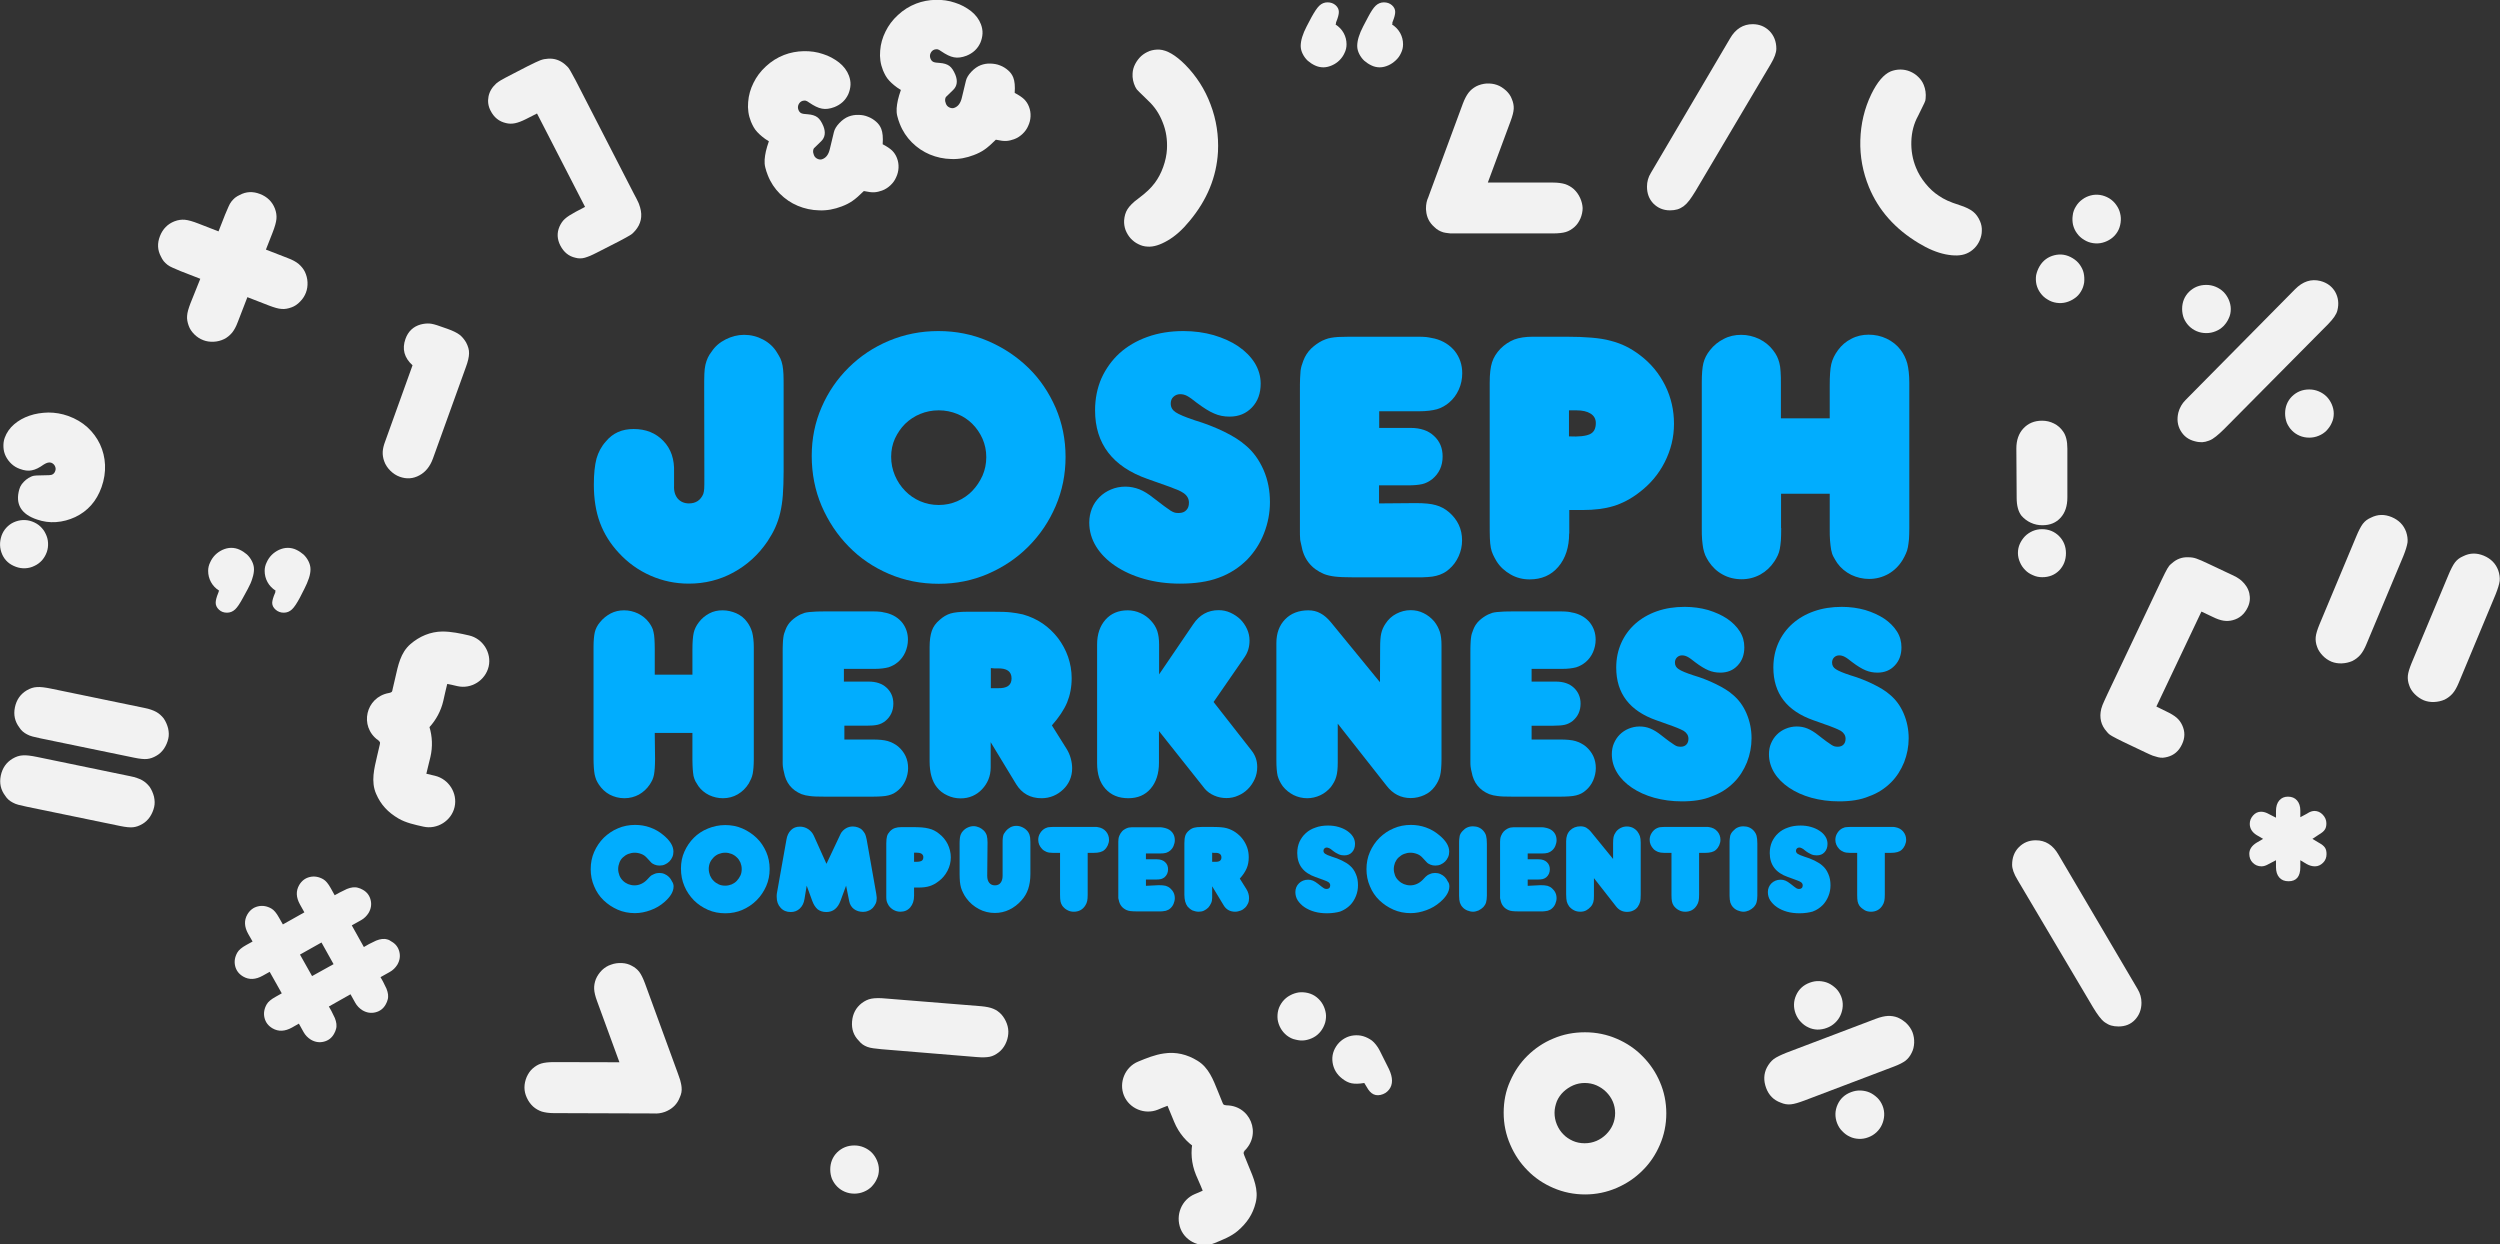 <?xml version="1.0" encoding="utf-8"?>
<!-- Generator: Adobe Illustrator 18.0.0, SVG Export Plug-In . SVG Version: 6.00 Build 0)  -->
<!DOCTYPE svg PUBLIC "-//W3C//DTD SVG 1.1//EN" "http://www.w3.org/Graphics/SVG/1.1/DTD/svg11.dtd">
<svg version="1.1" id="webpage_x5F_cover" xmlns="http://www.w3.org/2000/svg" xmlns:xlink="http://www.w3.org/1999/xlink" x="0px"
	 y="0px" viewBox="163.7 143.7 1592.6 792.7" enable-background="new 163.7 143.7 1592.6 792.7" xml:space="preserve">
<rect x="163.7" y="143.7" width="1592.6" height="792.7" fill="#333333" stroke="none"/>
<g id="symbols">
	<g>
		<path fill="#F2F2F2" d="M1543.3,596.7c3.2,1.5,5.5,2.9,7,4.2c1.5,1.3,2.7,2.9,3.6,4.9c1.8,3.9,1.8,8-0.2,12.1
			c-2,4.3-5.1,6.9-9.3,8c-1,0.3-2,0.4-2.9,0.5c-0.9,0-1.9,0-3-0.3s-2.2-0.6-3.4-1c-1.2-0.5-2.7-1.1-4.3-1.9l-14.5-6.9
			c-1.7-0.8-3.1-1.5-4.2-2.1c-1.1-0.6-2-1.1-2.8-1.5c-0.8-0.4-1.4-0.9-2-1.3c-0.5-0.5-1.1-1-1.5-1.6c-3.7-4.1-4.9-8.9-3.5-14.6
			c0.2-0.6,0.3-1.1,0.5-1.5c0.1-0.4,0.3-1,0.6-1.6c0.2-0.6,0.6-1.4,1-2.3c0.5-1,1.1-2.3,1.8-3.9l34.5-72.7c0.9-1.9,1.6-3.4,2.2-4.5
			c0.6-1.1,1.1-2.1,1.5-2.8c0.4-0.7,0.8-1.3,1.2-1.8c0.4-0.4,0.9-1,1.6-1.5c3.1-2.8,6.6-4.1,10.7-3.9c1,0,1.8,0.1,2.5,0.2
			c0.7,0.1,1.5,0.3,2.4,0.6c0.9,0.3,2,0.8,3.3,1.3c1.3,0.6,3,1.4,5.2,2.4l9.1,4.3c2.1,1,3.8,1.8,5.1,2.4c1.2,0.6,2.2,1.1,3,1.5
			c0.7,0.4,1.3,0.8,1.7,1.1c0.4,0.3,0.8,0.6,1.3,1c2.7,2.4,4.4,5.1,5.1,8.1c0.7,3.1,0.4,6.1-1,9c-2.1,4.4-5.3,7.1-9.6,8.2
			c-1.9,0.5-3.8,0.6-5.8,0.3c-2-0.3-4.3-1.1-6.9-2.4l-7.2-3.4l-28.7,60.5L1543.3,596.7z"/>
	</g>
	<path fill="#F2F2F2" d="M788.8,784.7c3.1,0.3,5.7,0.8,7.6,1.6c2,0.8,3.7,2,5.2,3.6c1.5,1.7,2.7,3.7,3.5,5.9
		c0.8,2.2,1.1,4.4,0.9,6.6c-0.2,2.3-0.8,4.4-1.9,6.6c-1.1,2.1-2.5,3.8-4.2,5.1c-1.8,1.4-3.7,2.4-5.7,2.8c-2,0.4-4.7,0.5-8.2,0.2
		l-60.7-5c-2.1-0.2-3.8-0.4-5.3-0.6c-1.5-0.2-2.7-0.5-3.8-0.9c-1.1-0.4-2-0.9-2.9-1.5c-0.9-0.6-1.7-1.4-2.5-2.4
		c-3.3-3.3-4.7-7.4-4.3-12.3c0.4-4.9,2.5-8.8,6.1-11.6c2-1.5,4-2.5,6.2-2.9c2.1-0.4,5.2-0.5,9.2-0.1L788.8,784.7z"/>
	<g>
		<path fill="#F2F2F2" d="M536.4,275.5L505.8,216l-7.1,3.6c-2.6,1.3-4.9,2.2-6.9,2.6c-2,0.4-3.9,0.4-5.8-0.1c-4.4-1-7.6-3.6-9.8-7.9
			c-1.5-2.9-1.9-5.9-1.3-9c0.6-3.1,2.2-5.8,4.9-8.3c0.5-0.4,0.9-0.7,1.3-1c0.4-0.3,1-0.7,1.7-1.1c0.7-0.4,1.7-1,2.9-1.6
			c1.2-0.6,2.9-1.5,5-2.6l8.9-4.6c2.1-1.1,3.8-1.9,5.1-2.5c1.3-0.6,2.4-1.1,3.2-1.4c0.9-0.3,1.7-0.6,2.4-0.7
			c0.7-0.1,1.5-0.2,2.5-0.3c4-0.3,7.6,0.9,10.8,3.6c0.6,0.6,1.2,1.1,1.6,1.5c0.4,0.4,0.9,1,1.3,1.7c0.4,0.7,1,1.6,1.6,2.8
			c0.6,1.1,1.4,2.6,2.4,4.4l36.8,71.6c0.8,1.6,1.5,2.8,2,3.8c0.5,0.9,0.8,1.6,1.1,2.3c0.3,0.6,0.5,1.2,0.6,1.6
			c0.2,0.4,0.3,0.9,0.5,1.5c1.6,5.6,0.5,10.5-3.1,14.7c-0.5,0.6-1,1.1-1.5,1.6c-0.5,0.5-1.2,1-1.9,1.4c-0.8,0.4-1.7,1-2.8,1.6
			c-1.1,0.6-2.4,1.3-4.1,2.2l-14.3,7.3c-1.6,0.8-3,1.5-4.2,2c-1.2,0.5-2.4,0.9-3.4,1.2c-1,0.3-2,0.4-3,0.4c-0.9,0-1.9-0.1-2.9-0.4
			c-4.2-0.9-7.4-3.5-9.6-7.7c-2.1-4.1-2.3-8.1-0.6-12.1c0.9-2,2-3.7,3.5-5c1.5-1.4,3.8-2.8,6.9-4.5L536.4,275.5z"/>
	</g>
	<g>
		<path fill="#F2F2F2" d="M714,265.4c-2.7,2.7-5.1,4.8-7.1,6.2c-2,1.4-4.3,2.6-7,3.6c-4.7,1.8-9.4,2.7-14.3,2.5
			c-4.8-0.1-9.4-1.1-13.7-2.9c-4.3-1.8-8.1-4.4-11.4-7.7c-3.3-3.3-5.9-7.2-7.7-11.8c-0.7-1.7-1.2-3.4-1.6-5
			c-0.4-1.6-0.5-3.2-0.4-4.9c0.1-1.7,0.4-3.4,0.8-5.3c0.4-1.9,1.1-4,1.9-6.4c-1.7-1-3.1-2-4.3-3c-1.2-1-2.2-1.9-3.1-2.9
			c-0.9-1-1.7-2-2.3-3.1c-0.6-1.1-1.2-2.3-1.7-3.5c-1.6-4-2.2-8.2-1.8-12.5c0.3-4.3,1.5-8.4,3.4-12.2c1.9-3.9,4.5-7.4,7.9-10.5
			c3.3-3.1,7.2-5.6,11.6-7.3c3.9-1.5,8.1-2.3,12.4-2.4c4.4-0.1,8.5,0.5,12.3,1.8c3.9,1.2,7.3,3.1,10.3,5.4c3,2.4,5.1,5.2,6.3,8.4
			c0.7,1.9,1.1,3.9,1,5.9c-0.1,2-0.6,4-1.4,5.9c-0.9,1.9-2,3.5-3.5,4.9c-1.5,1.4-3.3,2.5-5.3,3.3c-2.9,1.1-5.6,1.5-8,1
			c-2.4-0.4-5.1-1.8-8.2-3.9c-0.9-0.7-1.7-1.1-2.3-1.2c-0.6-0.1-1.3,0-2,0.2c-1.1,0.4-1.9,1.2-2.4,2.3c-0.5,1.1-0.5,2.2-0.1,3.3
			c0.4,1.1,1,1.8,1.8,2.2c0.8,0.4,2.2,0.6,4.2,0.7c2.6,0.2,4.6,0.8,6.1,1.9c1.5,1.1,2.7,3,3.8,5.6c1.6,4,1.1,7.3-1.4,9.7l-4.1,4
			c-0.6,0.4-0.9,1.1-1,2c-0.1,0.9,0.1,1.8,0.5,2.8c0.4,1.1,1.2,1.9,2.3,2.4c1.1,0.5,2.2,0.6,3.3,0.1c2.2-0.9,3.7-2.9,4.5-6.2
			l2.6-10.8c0.4-1.9,1.6-3.9,3.5-5.9c1.9-2,3.9-3.4,6-4.2c1.9-0.7,4-1.1,6.2-1c2.2,0,4.2,0.4,6.1,1.2c1.9,0.7,3.6,1.8,5.1,3.1
			c1.5,1.3,2.6,2.8,3.3,4.6c0.9,2.3,1.2,5.5,0.9,9.8c2.7,1.4,4.6,2.7,6,4c1.3,1.3,2.4,2.9,3.1,4.8c0.8,2,1.1,4.1,1,6.2
			c-0.1,2.1-0.6,4.1-1.5,6c-0.8,1.9-2,3.6-3.6,5.1c-1.6,1.5-3.4,2.7-5.4,3.4c-1.6,0.6-3.3,1-5,1.1C719.1,266.3,716.9,266,714,265.4z
			"/>
		<path fill="#F2F2F2" d="M798.1,232.7c-2.7,2.7-5.1,4.8-7.1,6.2c-2,1.4-4.3,2.6-7,3.6c-4.7,1.8-9.4,2.7-14.3,2.5
			c-4.8-0.1-9.4-1.1-13.7-2.9c-4.3-1.8-8.1-4.4-11.4-7.7c-3.3-3.3-5.9-7.2-7.7-11.8c-0.7-1.7-1.2-3.4-1.6-5
			c-0.4-1.6-0.5-3.2-0.4-4.9c0.1-1.7,0.4-3.4,0.8-5.3c0.4-1.9,1.1-4,1.9-6.4c-1.7-1-3.1-2-4.3-3c-1.2-1-2.2-1.9-3.1-2.9
			c-0.9-1-1.7-2-2.3-3.1c-0.6-1.1-1.2-2.3-1.7-3.5c-1.6-4-2.2-8.2-1.8-12.5c0.3-4.3,1.5-8.4,3.4-12.2c1.9-3.9,4.5-7.4,7.9-10.5
			c3.3-3.1,7.2-5.6,11.6-7.3c3.9-1.5,8.1-2.3,12.4-2.4c4.4-0.1,8.5,0.5,12.3,1.8c3.9,1.2,7.3,3.1,10.3,5.4c3,2.4,5.1,5.2,6.3,8.4
			c0.7,1.9,1.1,3.9,1,5.9c-0.1,2-0.6,4-1.4,5.9c-0.9,1.9-2,3.5-3.5,4.9c-1.5,1.4-3.3,2.5-5.3,3.3c-2.9,1.1-5.6,1.5-8,1
			c-2.4-0.4-5.1-1.8-8.2-3.9c-0.9-0.7-1.7-1.1-2.3-1.2c-0.6-0.1-1.3,0-2,0.2c-1.1,0.4-1.9,1.2-2.4,2.3c-0.5,1.1-0.5,2.2-0.1,3.3
			c0.4,1.1,1,1.8,1.8,2.2c0.8,0.4,2.2,0.6,4.2,0.7c2.6,0.2,4.6,0.8,6.1,1.9c1.5,1.1,2.7,3,3.8,5.6c1.6,4,1.1,7.3-1.4,9.7l-4.1,4
			c-0.6,0.4-0.9,1.1-1,2c-0.1,0.9,0.1,1.8,0.5,2.8c0.4,1.1,1.2,1.9,2.3,2.4c1.1,0.5,2.2,0.6,3.3,0.1c2.2-0.9,3.7-2.9,4.5-6.2
			l2.6-10.8c0.4-1.9,1.6-3.9,3.5-5.9c1.9-2,3.9-3.4,6-4.2c1.9-0.7,4-1.1,6.2-1c2.2,0.1,4.2,0.4,6.1,1.2c1.9,0.7,3.6,1.8,5.1,3.1
			c1.5,1.3,2.6,2.8,3.3,4.6c0.9,2.3,1.2,5.5,0.9,9.8c2.7,1.4,4.6,2.7,6,4c1.3,1.3,2.4,2.9,3.1,4.8c0.8,2,1.1,4.1,1,6.2
			s-0.6,4.1-1.5,6c-0.8,1.9-2,3.6-3.6,5.1c-1.6,1.5-3.4,2.7-5.4,3.4c-1.6,0.6-3.3,1-5,1.1C803.2,233.6,800.9,233.3,798.1,232.7z"/>
	</g>
	<g>
		<path fill="#F2F2F2" d="M1671.2,554.1c-1.2,2.9-2.5,5.2-3.9,6.8c-1.4,1.6-3.1,2.9-5.1,3.9c-2.1,0.9-4.3,1.4-6.7,1.5
			c-2.4,0.1-4.6-0.3-6.6-1.1c-2.1-0.9-4-2.2-5.6-3.9s-2.9-3.6-3.5-5.5c-0.8-2.1-1.1-4.2-0.9-6.3c0.2-2,1-4.6,2.3-7.8l23.5-56.2
			c0.8-1.9,1.5-3.5,2.2-4.8c0.7-1.3,1.3-2.4,2-3.3c0.7-0.9,1.5-1.7,2.3-2.3c0.9-0.7,1.9-1.2,3-1.7c4.2-2.1,8.5-2.2,13.1-0.3
			c4.5,1.9,7.6,5,9.2,9.4c0.8,2.4,1.1,4.6,0.9,6.7c-0.3,2.1-1.2,5.1-2.7,8.8L1671.2,554.1z"/>
		<path fill="#F2F2F2" d="M1730,578.7c-1.2,2.9-2.5,5.2-3.9,6.8c-1.4,1.6-3.1,2.9-5.1,3.9c-2.1,0.9-4.3,1.4-6.7,1.5
			c-2.4,0.1-4.6-0.3-6.6-1.1c-2.1-0.9-4-2.2-5.7-3.9s-2.9-3.6-3.5-5.5c-0.8-2.1-1.1-4.2-0.9-6.3c0.2-2,1-4.6,2.3-7.8l23.5-56.2
			c0.8-1.9,1.5-3.5,2.2-4.8c0.7-1.3,1.3-2.4,2-3.3c0.7-0.9,1.5-1.7,2.3-2.3c0.9-0.7,1.9-1.2,3-1.7c4.2-2.1,8.5-2.2,13.1-0.3
			c4.5,1.9,7.6,5,9.2,9.4c0.8,2.4,1.1,4.6,0.9,6.7c-0.3,2.1-1.2,5.1-2.7,8.8L1730,578.7z"/>
	</g>
	<g>
		<path fill="#F2F2F2" d="M1014.5,159.3c2.3,1.5,4,3.3,5.2,5.5c1.2,2.2,1.8,4.6,1.8,7.1c0,2-0.4,3.8-1.3,5.6
			c-0.8,1.8-1.9,3.3-3.2,4.6c-1.3,1.3-2.9,2.4-4.7,3.2c-1.8,0.8-3.7,1.3-5.5,1.3c-1.9,0-3.7-0.4-5.4-1.2c-1.7-0.8-3.2-1.8-4.6-3
			c-1.3-1.2-2.4-2.7-3.2-4.3c-0.8-1.6-1.3-3.3-1.3-5.1c0-3.5,1.3-7.7,3.8-12.5l3.1-5.9c1.9-3.4,3.5-5.9,5-7.3
			c1.5-1.4,3.2-2.1,5.2-2.1c2,0,3.7,0.6,5.1,1.8c1.4,1.2,2.1,2.7,2.1,4.3c0,1.5-0.5,3.5-1.6,6.2c-0.1,0.2-0.2,0.4-0.2,0.7
			C1014.8,158.7,1014.7,159,1014.5,159.3z M1050.5,159.3c2.3,1.5,4,3.3,5.2,5.5c1.2,2.2,1.8,4.6,1.8,7.1c0,2-0.4,3.8-1.3,5.6
			c-0.8,1.8-1.9,3.3-3.3,4.6c-1.4,1.3-2.9,2.4-4.7,3.2c-1.8,0.8-3.6,1.3-5.6,1.3c-1.8,0-3.5-0.4-5.2-1.2c-1.7-0.8-3.2-1.8-4.6-3
			c-1.3-1.2-2.4-2.7-3.2-4.3c-0.8-1.6-1.3-3.3-1.3-5.1c0-3.5,1.3-7.7,3.8-12.5l3.1-5.9c1.8-3.4,3.4-5.9,4.9-7.3
			c1.5-1.4,3.3-2.1,5.2-2.1c2,0,3.7,0.6,5.1,1.8c1.4,1.2,2.1,2.7,2.1,4.3c0,1.5-0.5,3.5-1.6,6.2c-0.1,0.2-0.2,0.4-0.2,0.7
			C1050.8,158.7,1050.7,159,1050.5,159.3z"/>
	</g>
	<g>
		<path fill="#F2F2F2" d="M303.3,520c-2.3-1.5-4-3.3-5.2-5.5c-1.2-2.2-1.8-4.6-1.8-7.1c0-1.9,0.4-3.7,1.3-5.5
			c0.8-1.8,1.9-3.4,3.2-4.7c1.3-1.3,2.9-2.4,4.6-3.2c1.8-0.8,3.6-1.3,5.6-1.3c1.9,0,3.7,0.4,5.4,1.2c1.7,0.8,3.2,1.8,4.6,3
			c1.3,1.2,2.4,2.7,3.2,4.3c0.8,1.6,1.3,3.3,1.3,5.1c0,1.7-0.3,3.6-1,5.7c-0.6,2.2-1.6,4.4-2.9,6.8l-3.1,5.7c-1.9,3.5-3.5,6-5,7.4
			c-1.5,1.4-3.2,2.1-5.2,2.1c-2,0-3.7-0.6-5.1-1.9c-1.4-1.3-2.1-2.8-2.1-4.4c0-1.5,0.5-3.5,1.6-6.2c0.1-0.2,0.2-0.4,0.2-0.7
			C303,520.6,303.1,520.3,303.3,520z M339.3,520c-2.3-1.5-4-3.3-5.2-5.5c-1.2-2.2-1.8-4.6-1.8-7.1c0-1.9,0.4-3.7,1.3-5.5
			c0.8-1.8,1.9-3.4,3.2-4.7c1.3-1.3,2.9-2.4,4.6-3.2c1.8-0.8,3.6-1.3,5.6-1.3c1.9,0,3.7,0.4,5.4,1.2c1.7,0.8,3.2,1.8,4.6,3
			c1.3,1.2,2.4,2.7,3.2,4.3c0.8,1.6,1.3,3.3,1.3,5.1c0,1.7-0.3,3.6-1,5.7c-0.7,2.2-1.7,4.4-2.9,6.8l-2.9,5.7c-1.9,3.5-3.5,6-5,7.4
			c-1.5,1.4-3.2,2.1-5.2,2.1c-2,0-3.7-0.6-5.2-1.9c-1.5-1.3-2.2-2.8-2.2-4.4c0-0.7,0.2-1.6,0.5-2.7c0.3-1.1,0.8-2.3,1.3-3.5
			c0.1-0.2,0.2-0.4,0.2-0.7C339,520.6,339.1,520.3,339.3,520z"/>
	</g>
	<g>
		<path fill="#F2F2F2" d="M1265.8,168.2c3.5-6.1,8.4-9.1,14.4-9.1c4.3,0,7.9,1.5,10.8,4.4c2.8,2.9,4.3,6.7,4.3,11.2
			c0,2.6-1.2,5.8-3.5,9.7l-48.1,81.2c-1.4,2.3-2.7,4.2-3.8,5.7c-1.2,1.6-2.4,2.8-3.7,3.8c-1.3,0.9-2.6,1.6-4,2
			c-1.4,0.4-2.9,0.6-4.7,0.6c-4.2,0-7.7-1.5-10.5-4.3c-2.8-2.9-4.1-6.5-4.1-10.8c0-3.1,0.8-6.1,2.5-8.8L1265.8,168.2z"/>
	</g>
	<g>
		<path fill="#F2F2F2" d="M1525.4,773.7c1.7,2.8,2.5,5.7,2.5,8.8c0,4.3-1.4,7.9-4.1,10.8c-2.7,2.9-6.2,4.3-10.5,4.3
			c-1.8,0-3.3-0.2-4.7-0.6c-1.4-0.4-2.7-1.1-4-2c-1.3-0.9-2.5-2.2-3.7-3.8c-1.2-1.6-2.5-3.5-3.8-5.7l-48.1-81.2
			c-2.4-3.9-3.5-7.2-3.5-9.7c0-4.5,1.4-8.3,4.3-11.2c2.9-2.9,6.4-4.4,10.8-4.4c6.1,0,10.9,3,14.4,9.1L1525.4,773.7z"/>
	</g>
	<g>
		<path fill="#F2F2F2" d="M1486.2,275.1c1.1-1.8,2.4-3.2,4.1-4.4c1.6-1.2,3.4-2,5.3-2.5c1.9-0.5,3.9-0.6,5.9-0.3
			c2,0.3,3.9,1,5.8,2.1c1.8,1.1,3.3,2.5,4.5,4.2c1.2,1.7,2.1,3.5,2.5,5.4c0.5,1.9,0.6,3.9,0.3,6c-0.3,2.1-0.9,4-2,5.8
			s-2.4,3.2-4.1,4.4c-1.7,1.2-3.5,2-5.4,2.5c-1.9,0.5-3.9,0.6-6,0.3c-2.1-0.3-4-1-5.7-2.1c-1.9-1.1-3.4-2.5-4.6-4.2
			c-1.2-1.6-2-3.4-2.5-5.4c-0.4-1.9-0.5-3.9-0.2-5.9C1484.3,278.9,1485,277,1486.2,275.1z M1463,313.3c2.2-3.7,5.4-6,9.4-7
			c4.1-1,7.9-0.4,11.7,1.9c1.8,1.1,3.3,2.4,4.5,4.1c1.2,1.7,2.1,3.5,2.5,5.4c0.4,1.9,0.5,3.9,0.3,5.9c-0.3,2-0.9,3.9-2,5.7
			c-1.1,1.9-2.5,3.4-4.2,4.5c-1.7,1.2-3.5,2-5.4,2.5c-1.9,0.5-3.9,0.6-6,0.3c-2.1-0.3-4-1-5.7-2.1c-1.9-1.1-3.4-2.5-4.6-4.2
			c-1.2-1.6-2-3.4-2.5-5.4c-0.4-1.9-0.5-3.9-0.2-5.9C1461.2,317.1,1461.9,315.2,1463,313.3z"/>
	</g>
	<g>
		<path fill="#F2F2F2" d="M983.4,803.3c-1.6-1.3-2.9-2.8-3.9-4.6c-1-1.8-1.6-3.6-1.9-5.6c-0.2-2-0.1-4,0.4-5.9
			c0.5-2,1.5-3.8,2.8-5.5c1.3-1.6,2.8-2.9,4.7-3.9c1.8-1,3.7-1.6,5.6-1.9c1.9-0.2,3.9-0.1,5.9,0.4c2,0.5,3.9,1.4,5.5,2.7
			c1.6,1.3,2.9,2.8,3.9,4.6c1,1.8,1.6,3.7,1.9,5.6c0.3,2,0.1,3.9-0.4,5.9c-0.6,2-1.5,3.8-2.7,5.4c-1.3,1.7-2.9,3.1-4.6,4
			c-1.8,1-3.7,1.6-5.6,1.9c-2,0.3-4,0.1-5.9-0.4C986.9,805.6,985.1,804.6,983.4,803.3z M1032.8,833.6c-3.4,0.6-6.1,0.6-8.1,0.2
			c-2-0.4-4-1.4-6-3c-3.5-2.7-5.5-6.2-6.1-10.3c-0.6-4.2,0.5-8,3.2-11.5c1.3-1.6,2.8-2.9,4.6-3.9c1.8-1,3.7-1.6,5.7-1.8
			c2-0.2,4-0.1,6,0.5c2,0.6,3.8,1.5,5.6,2.8c0.9,0.7,1.7,1.6,2.6,2.7c0.9,1.1,1.7,2.4,2.4,3.8l5.8,11.6c2.6,5.5,2.6,9.9,0.1,13.1
			c-1.4,1.8-3.2,2.9-5.4,3.4c-2.2,0.5-4.1,0.1-5.7-1.1c-0.8-0.6-1.5-1.4-2.2-2.4C1034.7,836.7,1033.8,835.3,1032.8,833.6z"/>
	</g>
	<g>
		<path fill="#F2F2F2" d="M1384.3,250.6c1.4,3.5,3.4,6.8,6,10c2.6,3.2,5.4,5.8,8.5,7.8c1.6,1.1,3.5,2.2,5.5,3.1
			c2,0.9,4.6,1.9,7.8,2.9c3.8,1.2,6.6,2.6,8.5,4.1c1.9,1.5,3.4,3.6,4.5,6.2c0.8,1.9,1.2,3.9,1.1,6c0,2.1-0.5,4.1-1.3,6
			c-0.8,1.9-1.9,3.6-3.4,5.1c-1.5,1.5-3.1,2.6-5,3.4c-3.5,1.5-8,1.6-13.5,0.5c-5.4-1.1-11.1-3.5-17-7.1c-15-9-25.6-20.9-31.7-35.7
			c-3.9-9.5-5.8-19.5-5.5-29.9c0.3-10.4,2.6-20.2,7-29.3c3.8-7.8,7.9-12.6,12.3-14.5c2-0.8,4.1-1.2,6.2-1.2c2.1,0,4.2,0.4,6.1,1.2
			c1.9,0.8,3.7,1.9,5.2,3.4c1.6,1.5,2.8,3.2,3.6,5.2c1.1,2.7,1.5,5.6,1.2,8.6c-0.1,0.6-0.2,1-0.2,1.4c-0.1,0.3-0.3,0.9-0.6,1.5
			c-0.3,0.7-0.8,1.6-1.4,2.9c-0.6,1.3-1.5,3-2.6,5.3c-2.7,4.9-4.1,10.3-4.3,16.2C1381.1,239.6,1382.1,245.3,1384.3,250.6z"/>
	</g>
	<g>
		<path fill="#F2F2F2" d="M904.4,221.7c-2.1-5.5-5.2-10.1-9.3-13.9c-1.8-1.8-3.2-3.2-4.2-4.1c-1-1-1.8-1.7-2.3-2.3
			c-0.5-0.5-0.9-0.9-1-1.2c-0.2-0.3-0.4-0.7-0.7-1.2c-1.3-2.7-1.9-5.6-1.7-8.5c0.1-2.2,0.7-4.2,1.7-6.1c1-1.9,2.3-3.6,3.8-5
			c1.6-1.4,3.3-2.4,5.3-3.2c2-0.7,4.1-1,6.3-0.9c4.8,0.3,10.3,3.5,16.4,9.6c7.1,7.2,12.6,15.7,16.2,25.4c3.7,9.7,5.2,19.8,4.7,30.1
			c-0.9,16-6.9,30.7-18.2,44.2c-4.4,5.4-9,9.5-13.8,12.3c-4.8,2.8-9.1,4.2-12.9,3.9c-2.1-0.1-4-0.6-5.9-1.6
			c-1.9-0.9-3.5-2.2-4.9-3.7c-1.4-1.6-2.4-3.3-3.2-5.3c-0.7-2-1-4-0.9-6c0.2-2.8,0.9-5.3,2.2-7.3c1.3-2,3.5-4.3,6.7-6.6
			c2.7-2,4.8-3.8,6.4-5.3c1.6-1.5,3-3.1,4.2-4.7c2.2-2.9,4-6.3,5.4-10.2c1.4-3.9,2.2-7.7,2.4-11.4
			C907.4,232.8,906.6,227.1,904.4,221.7z"/>
	</g>
	<g>
		<path fill="#F2F2F2" d="M176,455.4c0.3-1.1,0.8-2.2,1.6-3.3c0.8-1,1.7-2,2.7-2.8c1-0.8,2.1-1.5,3.3-2c1.2-0.5,2.3-0.7,3.5-0.7
			l7.9-0.2c2,0,3.3-0.9,3.9-2.7c0.4-1,0.3-2-0.2-3.1c-0.5-1-1.3-1.7-2.3-2.1c-1.3-0.5-2.9-0.1-4.8,1.1c-2.8,2-5.3,3.3-7.6,3.7
			c-2.2,0.5-4.8,0.2-7.7-0.9c-2-0.7-3.8-1.8-5.3-3.2c-1.5-1.4-2.7-3-3.6-4.8c-0.9-1.8-1.4-3.7-1.5-5.8c-0.1-2.1,0.1-4.1,0.8-6
			c1.2-3.3,3.2-6.2,6-8.6c2.8-2.4,6-4.2,9.8-5.5c3.7-1.3,7.8-1.9,12-2c4.3,0,8.5,0.7,12.7,2.2c4.7,1.7,8.8,4.1,12.2,7.2
			c3.4,3.1,6.1,6.8,8,10.8c1.9,4.1,3,8.5,3.2,13.1c0.2,4.7-0.5,9.4-2.2,14.2c-3.2,9-8.8,15.3-16.8,19.1c-3.9,1.8-7.9,2.9-12.2,3.2
			c-4.2,0.3-8.2-0.3-12-1.6C177.1,471.3,173.3,464.8,176,455.4z M164.7,484.9c0.7-1.9,1.7-3.6,3.1-5.1c1.3-1.4,2.9-2.6,4.7-3.4
			c1.8-0.8,3.7-1.3,5.7-1.4c2-0.1,4,0.2,5.9,0.9c1.9,0.7,3.7,1.7,5.2,3.1c1.5,1.4,2.7,3,3.5,4.8c0.9,1.8,1.4,3.7,1.5,5.7
			c0.1,2-0.1,3.9-0.8,5.9c-0.7,2-1.8,3.8-3.1,5.3c-1.4,1.5-3,2.7-4.8,3.5c-1.8,0.9-3.7,1.4-5.8,1.5c-2,0.1-4-0.2-5.9-0.9
			c-4.2-1.5-7.1-4.1-8.8-7.9C163.4,493,163.3,489.1,164.7,484.9z"/>
	</g>
	<g>
		<path fill="#F2F2F2" d="M692.6,888.7c0-4.3,1.5-8,4.4-10.9c3-2.9,6.6-4.4,11-4.4c2.1,0,4.1,0.4,6,1.2c1.9,0.8,3.6,1.9,5,3.3
			c1.4,1.4,2.5,3.1,3.3,4.9c0.8,1.9,1.3,3.8,1.3,5.9c0,2.2-0.4,4.2-1.3,6c-0.8,1.9-2,3.5-3.3,4.9c-1.4,1.4-3,2.5-5,3.3
			c-1.9,0.8-3.9,1.2-6,1.2c-2.2,0-4.2-0.4-6.1-1.2c-1.9-0.8-3.5-1.9-4.9-3.3c-1.4-1.4-2.5-3.1-3.3-4.9
			C693,892.9,692.6,890.9,692.6,888.7z"/>
	</g>
	<g>
		<path fill="#F2F2F2" d="M255.8,594.7c3.1,0.6,5.5,1.5,7.4,2.5c1.8,1,3.4,2.4,4.8,4.2c1.3,1.9,2.2,4,2.8,6.3
			c0.5,2.3,0.6,4.5,0.1,6.6c-0.5,2.2-1.4,4.3-2.7,6.3c-1.4,2-3,3.5-4.8,4.5c-2,1.2-4,1.9-6,2.1c-2,0.2-4.7-0.1-8.1-0.8l-59.6-12.3
			c-2-0.4-3.7-0.8-5.2-1.2c-1.4-0.4-2.6-0.8-3.6-1.4c-1-0.5-1.9-1.1-2.7-1.8c-0.8-0.7-1.6-1.6-2.2-2.6c-2.8-3.7-3.8-8-2.8-12.8
			c1-4.8,3.5-8.4,7.5-10.8c2.2-1.3,4.3-2,6.5-2.1c2.1-0.2,5.2,0.2,9.1,1L255.8,594.7z"/>
		<path fill="#F2F2F2" d="M246.8,638.2c3.1,0.6,5.5,1.5,7.4,2.5c1.8,1,3.4,2.4,4.8,4.2c1.3,1.9,2.2,4,2.8,6.3
			c0.5,2.3,0.6,4.5,0.1,6.6c-0.5,2.2-1.4,4.3-2.7,6.3c-1.4,2-3,3.5-4.8,4.5c-2,1.2-4,1.9-6,2.1c-2,0.2-4.7-0.1-8.1-0.8l-59.6-12.3
			c-2-0.4-3.7-0.8-5.2-1.2c-1.4-0.4-2.6-0.8-3.6-1.4c-1-0.5-1.9-1.1-2.7-1.8c-0.8-0.7-1.6-1.6-2.2-2.6c-2.8-3.7-3.8-8-2.8-12.8
			c1-4.8,3.5-8.4,7.5-10.8c2.2-1.3,4.3-2,6.5-2.1c2.1-0.2,5.2,0.2,9.1,1L246.8,638.2z"/>
	</g>
	<path fill="#F2F2F2" d="M359.6,323.5c-0.1-2.4-0.7-4.6-1.7-6.7c-1-2-2.4-3.6-4-5c-1.6-1.3-3.9-2.6-6.9-3.7l-13.9-5.4l4.2-10.7
		c1.5-3.8,2.3-6.7,2.5-8.8c0.2-2.1-0.1-4.4-1-6.7c-1.7-4.3-4.8-7.4-9.4-9.2c-4.6-1.8-8.9-1.6-13,0.6c-1.1,0.5-2.1,1.1-3,1.8
		c-0.8,0.7-1.6,1.5-2.3,2.4c-0.7,0.9-1.3,2-1.9,3.4c-0.6,1.3-1.3,3-2.1,4.9l-4.2,10.7l-12.6-4.9c-3.8-1.5-6.7-2.3-8.8-2.5
		c-2.1-0.2-4.4,0.1-6.7,1c-4.3,1.7-7.4,4.8-9.2,9.4c-1.8,4.6-1.6,8.9,0.6,13c0.5,1.1,1.1,2.1,1.8,3c0.7,0.8,1.5,1.6,2.4,2.3
		c0.9,0.7,2,1.3,3.4,1.9c1.3,0.6,3,1.3,4.9,2.1l12.6,4.9L285,337c-1.2,3.2-2,5.8-2.1,7.9c-0.2,2,0.2,4.1,1,6.3
		c0.7,2,1.9,3.8,3.6,5.5c1.7,1.7,3.6,2.9,5.7,3.7c2,0.8,4.2,1.1,6.6,1c2.4-0.1,4.6-0.7,6.7-1.7c2-1,3.6-2.4,5-4
		c1.3-1.6,2.6-3.9,3.7-6.9l6.1-15.8l13.9,5.4c3.2,1.2,5.8,2,7.9,2.1c2,0.2,4.1-0.2,6.3-1c2-0.7,3.8-1.9,5.5-3.7
		c1.7-1.7,2.9-3.6,3.7-5.7C359.4,328,359.7,325.8,359.6,323.5z"/>
	<g>
		<path fill="#F2F2F2" d="M1358.7,792.7c2.9-1.1,5.5-1.7,7.6-1.8c2.1-0.1,4.2,0.2,6.3,1c2.1,0.9,4,2.2,5.7,3.8
			c1.7,1.7,2.9,3.5,3.7,5.5c0.8,2.1,1.2,4.4,1.1,6.8c-0.1,2.4-0.6,4.5-1.6,6.4c-1,2.1-2.3,3.7-3.9,5c-1.6,1.2-4.1,2.5-7.3,3.7
			l-56.9,21.6c-1.9,0.7-3.6,1.3-5,1.7c-1.4,0.4-2.7,0.7-3.8,0.8c-1.1,0.1-2.2,0.1-3.3-0.1c-1.1-0.2-2.2-0.5-3.3-1
			c-4.4-1.6-7.5-4.7-9.2-9.3c-1.7-4.6-1.6-9,0.5-13.1c1.2-2.2,2.6-4,4.3-5.3c1.7-1.3,4.5-2.6,8.2-4.1L1358.7,792.7z"/>
		<g>
			<path fill="#F2F2F2" d="M1307.6,789.5c-1.5-4-1.4-8,0.3-11.8c1.7-3.8,4.6-6.5,8.7-8c1.9-0.7,3.9-1.1,6-1c2.1,0.1,4,0.5,5.8,1.3
				c1.8,0.8,3.4,2,4.9,3.4c1.4,1.4,2.5,3.1,3.3,5.1c0.8,2,1.1,4.1,1,6.1c-0.1,2-0.6,4-1.4,5.8c-0.8,1.8-1.9,3.4-3.5,4.9
				s-3.3,2.5-5.2,3.2c-2,0.8-4.1,1.1-6.1,1.1c-2-0.1-3.9-0.5-5.7-1.4c-1.8-0.8-3.4-2-4.8-3.5
				C1309.5,793.3,1308.4,791.5,1307.6,789.5z"/>
		</g>
		<g>
			<path fill="#F2F2F2" d="M1334,859.2c-1.5-4-1.4-8,0.3-11.8c1.7-3.8,4.6-6.5,8.7-8c1.9-0.7,3.9-1.1,6-1c2.1,0.1,4,0.5,5.8,1.3
				s3.4,2,4.9,3.4c1.4,1.4,2.5,3.1,3.3,5.1c0.8,2,1.1,4.1,1,6.1c-0.1,2-0.6,4-1.4,5.8c-0.8,1.8-1.9,3.4-3.5,4.9s-3.3,2.5-5.2,3.2
				c-2,0.8-4.1,1.1-6.1,1c-2-0.1-3.9-0.5-5.7-1.4c-1.8-0.8-3.4-2-4.8-3.5C1335.9,863,1334.8,861.2,1334,859.2z"/>
		</g>
	</g>
	<g>
		<g>
			<path fill="#F2F2F2" d="M1625.7,328c4.9-5,10.3-6.8,16.2-5.3c4.2,1.1,7.3,3.4,9.4,6.9c2,3.6,2.5,7.5,1.4,11.9
				c-0.6,2.5-2.6,5.3-5.8,8.6l-66.4,67c-1.9,1.9-3.6,3.4-5.1,4.6c-1.5,1.2-3,2.2-4.5,2.7c-1.5,0.6-2.9,0.9-4.3,1
				c-1.4,0-3-0.1-4.7-0.6c-4.1-1-7.1-3.3-9.1-6.8c-2-3.5-2.4-7.3-1.4-11.5c0.8-3,2.3-5.7,4.6-8L1625.7,328z"/>
		</g>
		<g>
			<path fill="#F2F2F2" d="M1553.8,340.5c0-4.3,1.5-8,4.4-10.9c3-2.9,6.6-4.4,11-4.4c2.1,0,4.1,0.4,6,1.2c1.9,0.8,3.6,1.9,5,3.3
				c1.4,1.4,2.5,3.1,3.3,4.9c0.8,1.9,1.3,3.8,1.3,5.9c0,2.2-0.4,4.2-1.3,6c-0.8,1.9-2,3.5-3.3,4.9c-1.4,1.4-3,2.5-5,3.3
				c-1.9,0.8-3.9,1.2-6,1.2c-2.2,0-4.2-0.4-6.1-1.2c-1.9-0.8-3.5-1.9-4.9-3.3c-1.4-1.4-2.5-3.1-3.3-4.9
				C1554.2,344.7,1553.8,342.6,1553.8,340.5z"/>
		</g>
		<g>
			<path fill="#F2F2F2" d="M1619.4,407.1c0-4.3,1.5-8,4.4-10.9c3-2.9,6.6-4.4,11-4.4c2.1,0,4.1,0.4,6,1.2c1.9,0.8,3.6,1.9,5,3.3
				c1.4,1.4,2.5,3.1,3.3,4.9c0.8,1.9,1.3,3.8,1.3,5.9c0,2.2-0.4,4.2-1.3,6c-0.8,1.9-2,3.5-3.3,4.9c-1.4,1.4-3,2.5-5,3.3
				c-1.9,0.8-3.9,1.2-6,1.2c-2.2,0-4.2-0.4-6.1-1.2c-1.9-0.8-3.5-1.9-4.9-3.3c-1.4-1.4-2.5-3.1-3.3-4.9
				C1619.8,411.2,1619.4,409.2,1619.4,407.1z"/>
		</g>
	</g>
	<path fill="#F2F2F2" d="M462.5,548.5c-5.6-1.3-11.3-2.5-17-2.5c-7.7,0.1-14.6,3.1-20.3,8c-6.4,5.5-7.9,13.7-9.7,21.5
		c-0.6,2.4-1.1,4.9-1.7,7.3c-0.1,0.3-0.2,0.7-0.2,1c-0.1,0.2-0.2,0.4-0.3,0.6c0,0-0.1,0.1-0.1,0.1c-0.1,0.1-0.1,0.1-0.2,0.1
		c-0.1,0.1-0.2,0.1-0.3,0.2c-0.4,0.2-0.9,0.3-1.4,0.4c-14.6,2.7-18.9,21.2-6.8,30c0.3,0.2,0.6,0.5,0.8,0.8c0.1,0.1,0.1,0.1,0.2,0.2
		c0.1,0.2,0.2,0.3,0.3,0.5c0,0,0,0.1,0,0.1c0,0.5-0.1,1-0.2,1.4c-0.6,2.4-1.1,4.9-1.7,7.3c-1.8,7.8-4,16.1-0.6,23.9
		c3,7,7.6,11.8,14.2,15.7c4.8,2.8,10.5,4,15.9,5.2c8.8,2,17.9-3.7,19.9-12.5c2-8.8-3.7-17.8-12.5-19.9c-1.8-0.4-3.7-0.9-5.5-1.3
		c0.8-3.6,1.8-7.2,2.6-10.7c1.5-6.5,1.2-13-0.6-19c4.2-4.6,7.3-10.3,8.8-16.7c0.8-3.6,1.6-7.2,2.5-10.8c2.2,0.4,4.4,0.9,6.5,1.4
		c8.8,2,17.8-3.6,19.9-12.5C477,559.6,471.3,550.5,462.5,548.5z M413,584.7C413,584.7,413.1,584.7,413,584.7
		C413.1,584.7,413.1,584.7,413,584.7C413.1,584.7,413,584.7,413,584.7z M413.9,583.9C414.4,583.5,414.3,583.6,413.9,583.9
		C413.9,584,413.9,583.9,413.9,583.9z M405.9,616.2C405.9,615.4,405.9,615.6,405.9,616.2L405.9,616.2z M405.7,616.4
		c0,0-0.1-0.1-0.1-0.1c-0.1-0.1-0.1-0.3-0.2-0.4c0,0,0.1,0.1,0.1,0.1C405.5,616.1,405.6,616.3,405.7,616.4z M405.5,616
		c0,0-0.1-0.1-0.1-0.1C404.6,614.4,405,615.1,405.5,616z M405,615.6c-0.1,0-0.1-0.1-0.2-0.1C403.5,614,404.4,614.8,405,615.6z
		 M405,615.7c0,0,0.1,0,0.1,0.1c0,0.1,0.1,0.1,0.1,0.2c0,0,0,0.1,0,0.1C405.2,615.9,405.1,615.8,405,615.7z M405.6,616.4
		C405.7,616.5,405.7,616.5,405.6,616.4c0.1,0.1,0.1,0.1,0.1,0.2c0,0,0,0,0,0C405.7,616.6,405.7,616.5,405.6,616.4z M406.1,618.2
		C406.2,618.5,406.2,618.6,406.1,618.2L406.1,618.2z M406,616.3C406.9,616.9,407.9,617.7,406,616.3L406,616.3z M413.6,584.5
		C413.6,584.5,413.6,584.5,413.6,584.5C414.8,583.9,414.3,584.2,413.6,584.5z M433,635.8C433,635.8,433,635.8,433,635.8
		c-0.2-0.1-0.5-0.3-0.7-0.4C432.6,635.5,432.8,635.7,433,635.8z"/>
	<g>
		<path fill="#F2F2F2" d="M924.8,904.4c1.8-0.7,3.6-1.5,5.3-2.3c0.9-0.4,3.9-2.1,0,0.3c0.9-0.6,1.7-1.3,2.6-2
			c-3.2,2.7-1.1,1.1-0.3,0c-0.4,0.7-0.8,1.4-1.2,2.1c0.6-1.6,0.5-1.1-0.3,1.6c0.8-3.1,0.4,4,0.1,0.7c-0.3-4.1,1.4,4.4,0.3,1.2
			c-1.6-4.7-3.8-9.3-5.7-13.8c-6-14.6-2.3-30.9,9.7-41.1c4.1,9.9,8.1,19.7,12.2,29.6c-15.7,1.1-29.8-7.8-35.8-22.3
			c-1.7-4.2-3.4-8.4-5.2-12.6c-0.4-0.9-0.8-1.8-1.2-2.6c0.4,0.7,0.9,1.5,1.3,2.2c2.2,2.1,2.7,2.6,1.3,1.3c-2.5-2.2,3.5,1.5,0.3,0.3
			c0.7,0.2,1.4,0.4,2.2,0.6c-1.7-0.2-1.4-0.2,1.1-0.2c-1.2,0-2.4,0.2-3.6,0.4c4.1-0.6,1-0.2-0.1,0.2c-2.2,0.8-4.4,1.7-6.5,2.6
			c-8.4,3.4-18.2-0.7-21.6-9c-3.4-8.3,0.7-18.2,9-21.6c5.3-2.2,10.7-4.4,16.4-5.2c7.7-1.2,14.9,0.6,21.4,4.6
			c7.2,4.3,10.1,12.2,13.1,19.6c0.9,2.3,1.9,4.6,2.8,6.9c0.4,0.9,0.7,1.7,1.2,2.6c-2.1-4.3-1-1.8-0.2-0.8c2,2.6-3.1-2.7-0.7-0.7
			c0.6,0.5,1.2,0.9,1.9,1.3c-4.3-2.7-2.4-1.4-1.1-0.8c0.6,0.3,1.2,0.5,1.9,0.7c-5.2-1.6-3.1-0.8-1.8-0.6c0.9,0.2,1.8,0.3,2.7,0.3
			c2.2,0.1-5.3,0.1-2.8,0c16.6-1.2,24.8,18.7,12.2,29.6c-1.1,0.9-2.5,2.6,2.2-2.2c-0.6,0.6-1.1,1.3-1.6,2c-0.3,0.4-0.6,0.9-0.9,1.4
			c3-4.6,1.5-2.7,0.9-1.5c-0.3,0.6-0.5,1.3-0.8,1.9c1.7-4.7,0.7-2.6,0.4-1.2c-0.2,1.2-0.1,4.1-0.1-1c0,0.9,0.2,1.8,0.3,2.7
			c-0.8-4.9-0.4-1.5,0.2,0c1,2.3,1.9,4.6,2.8,6.9c3.1,7.4,6.6,15.2,4.5,23.4c-1.8,7.4-5.6,12.9-11.4,17.9c-4.2,3.6-9.7,5.7-14.8,7.8
			c-8.4,3.5-18.2-0.7-21.6-9C912.3,917.7,916.5,907.9,924.8,904.4L924.8,904.4z"/>
	</g>
	<g>
		<path fill="#F2F2F2" d="M1448.2,429.4c0-5.3,1.5-9.6,4.5-12.8c3-3.2,6.9-4.9,11.9-4.9c2.7,0,5.2,0.6,7.6,1.8
			c2.4,1.2,4.3,2.9,5.8,5.1c1.8,2.5,2.7,6.1,2.7,10.9v31.1c0,5.4-1.4,9.7-4.3,12.9c-2.9,3.2-6.7,4.8-11.6,4.8c-2.6,0-5-0.5-7.4-1.6
			c-2.4-1.1-4.3-2.6-5.9-4.4c-2.1-2.7-3.1-6.5-3.1-11.5L1448.2,429.4z M1449.2,496c0-2.1,0.4-4,1.2-5.8c0.8-1.8,1.9-3.4,3.3-4.9
			c1.4-1.4,3.1-2.5,4.9-3.3c1.9-0.8,3.8-1.2,5.9-1.2c4.3,0,8,1.5,10.9,4.4c2.9,2.9,4.4,6.6,4.4,10.9c0,4.4-1.5,8.1-4.3,11
			c-2.9,2.9-6.5,4.3-10.8,4.3c-2.1,0-4.1-0.4-6-1.3c-1.9-0.8-3.6-1.9-4.9-3.3c-1.4-1.4-2.5-3-3.3-4.9
			C1449.7,500.1,1449.2,498.1,1449.2,496z"/>
	</g>
	<path fill="#F2F2F2" d="M410.2,742.1c-1-0.3-2.1-0.3-3.2-0.2c-1.1,0.1-2.4,0.5-3.7,1c-1.3,0.6-2.8,1.3-4.5,2.2l-3.3,1.9l-7.7-13.8
		l5.9-3.3c2-1.1,3.6-2.7,4.8-4.6c1.6-2.7,2-5.5,1.3-8.3c-0.7-2.8-2.3-5-5-6.5c-1.1-0.6-2.2-1.1-3.2-1.3c-1-0.3-2.1-0.3-3.2-0.2
		c-1.1,0.1-2.4,0.5-3.7,1c-1.3,0.6-2.8,1.3-4.5,2.2l-3.3,1.8l-2.5-4.5c-1.6-2.9-3.2-4.8-4.8-5.7c-2.8-1.6-5.7-2.1-8.6-1.4
		c-2.9,0.7-5.1,2.4-6.7,5.1c-2.2,3.8-2,7.9,0.5,12.4l2.8,5l-13.7,7.7l-2.5-4.4c-1.6-2.9-3.2-4.8-4.8-5.7c-2.8-1.6-5.7-2.1-8.6-1.4
		c-2.9,0.7-5.1,2.4-6.7,5.1c-2.2,3.8-2,7.9,0.5,12.4l2.8,4.9l-4,2.2c-2.9,1.6-4.8,3.2-5.7,4.8c-1.6,2.8-2.1,5.7-1.4,8.6
		c0.7,2.9,2.4,5.1,5.1,6.7c3.8,2.2,7.9,2,12.4-0.5l4.5-2.5l7.7,13.7l-3.9,2.2c-2.9,1.6-4.8,3.2-5.7,4.8c-1.6,2.8-2.1,5.7-1.4,8.6
		c0.7,2.9,2.4,5.1,5.1,6.7c3.8,2.2,7.9,2,12.4-0.5l4.4-2.5l3,5.4c1.1,2,2.7,3.6,4.6,4.8c2.7,1.6,5.5,2,8.3,1.3c2.8-0.7,5-2.3,6.5-5
		c0.6-1.1,1.1-2.2,1.3-3.2c0.3-1,0.3-2.1,0.2-3.2c-0.1-1.1-0.5-2.4-1-3.7c-0.6-1.3-1.3-2.8-2.2-4.5l-1.6-2.8l13.8-7.8l3,5.4
		c1.1,2,2.7,3.6,4.6,4.8c2.7,1.6,5.5,2,8.3,1.3c2.8-0.7,5-2.3,6.5-5c0.6-1.1,1.1-2.2,1.3-3.2c0.3-1,0.3-2.1,0.2-3.2
		c-0.1-1.1-0.5-2.4-1-3.7c-0.6-1.3-1.3-2.8-2.2-4.5l-1.6-2.8l5.9-3.3c2-1.1,3.6-2.7,4.8-4.6c1.6-2.7,2-5.5,1.3-8.3
		c-0.7-2.8-2.3-5-5-6.5C412.2,742.8,411.2,742.3,410.2,742.1z M362.5,765.5l-7.7-13.7l13.7-7.7l7.7,13.8L362.5,765.5z"/>
	<g>
		<path fill="#F2F2F2" d="M1633.2,662.1c1.1-0.7,2-1.2,2.7-1.4c0.7-0.2,1.4-0.4,2.1-0.4c2.1,0,3.9,0.8,5.4,2.4
			c1.5,1.6,2.3,3.4,2.3,5.5c0,1.7-0.3,3-1,4c-0.6,1-1.9,2.1-3.8,3.2l-4.1,2.7l4,2.4c2,1.1,3.3,2.1,4,3.2c0.7,1,1,2.4,1,4.1
			c0,2.2-0.7,4-2.2,5.5c-1.5,1.5-3.2,2.3-5.2,2.3c-1.8,0-3.5-0.5-5.3-1.5l-4-2.4v4.4c0,6-2.5,9-7.5,9c-2.6,0-4.5-0.8-5.9-2.4
			c-1.4-1.6-2.1-3.8-2.1-6.6v-4.4l-4.6,2.4c-1.7,1-3.2,1.5-4.6,1.5c-2.3,0-4.1-0.8-5.6-2.3c-1.5-1.5-2.2-3.4-2.2-5.7
			c0-2.8,1.6-5.2,4.7-7.1l4.1-2.4l-4.1-2.4c-2.9-1.8-4.4-4.2-4.4-7.2c0-2,0.7-3.7,2.1-5.3c1.4-1.6,3.1-2.4,5.1-2.4
			c1.6,0,3.3,0.5,5.2,1.6l4.3,2.2v-4.3c0-2.8,0.7-5.1,2.1-6.7c1.4-1.6,3.2-2.4,5.5-2.4c2.5,0,4.4,0.8,5.8,2.4
			c1.4,1.6,2.1,3.8,2.1,6.4v4.3L1633.2,662.1z"/>
	</g>
	<g>
		<path fill="#F2F2F2" d="M422,359.6c1.7-4.8,5-7.9,9.7-9.2c2-0.5,3.8-0.7,5.5-0.6c1.7,0.1,4,0.7,7,1.8l4.6,1.6
			c3.4,1.2,6,2.5,7.6,3.7c1.6,1.2,3,2.9,4.2,4.9c1.3,2.5,2,4.8,1.9,7c0,2.2-0.7,5.3-2.1,9l-20.9,58c-1.8,5-4.7,8.6-8.6,10.7
			c-4,2.2-8.2,2.5-12.6,0.9c-2.2-0.8-4.2-2.1-6-3.9c-1.8-1.8-3.1-3.8-3.9-6.1c-0.7-2-1-4-0.9-5.9c0.1-1.9,0.6-4.1,1.6-6.7l17.4-48.4
			C421.2,371.6,419.7,366,422,359.6z"/>
	</g>
	<g>
		<path fill="#F2F2F2" d="M1121.6,852.6c0-7.2,1.3-13.9,4.1-20.1c2.7-6.2,6.4-11.7,11.1-16.3c4.7-4.6,10.1-8.3,16.4-10.9
			c6.3-2.7,13-4,20.2-4c7.2,0,13.9,1.4,20.2,4.1c6.3,2.7,11.8,6.4,16.4,11.1c4.7,4.7,8.4,10.1,11.1,16.4c2.7,6.2,4.1,12.9,4.1,20.1
			c0,7.1-1.4,13.8-4.1,20c-2.7,6.3-6.4,11.8-11.1,16.4c-4.7,4.7-10.2,8.4-16.5,11.1c-6.3,2.7-13,4.1-20,4.1
			c-7.2,0-13.9-1.4-20.2-4.1c-6.3-2.7-11.8-6.4-16.4-11.1c-4.7-4.7-8.4-10.2-11.1-16.5C1123,866.5,1121.6,859.7,1121.6,852.6z
			 M1154,852.6c0,2.6,0.5,5.1,1.5,7.5c1,2.4,2.4,4.5,4.1,6.2c1.7,1.8,3.7,3.1,6.1,4.2c2.3,1,4.8,1.5,7.5,1.5s5.1-0.5,7.5-1.5
			c2.3-1,4.4-2.4,6.2-4.2c1.8-1.8,3.2-3.8,4.2-6.1c1-2.3,1.5-4.8,1.5-7.4c0-2.6-0.5-5.1-1.5-7.4c-1-2.3-2.4-4.3-4.2-6.1
			c-1.8-1.8-3.8-3.1-6.2-4.2c-2.3-1-4.8-1.5-7.5-1.5c-2.5,0-5,0.5-7.3,1.5c-2.3,1-4.4,2.4-6.2,4.1c-1.8,1.7-3.2,3.7-4.2,6
			C1154.6,847.6,1154,850,1154,852.6z"/>
	</g>
	<path fill="#F2F2F2" d="M1170.3,269.8c-1-2.2-2.3-4-4-5.6c-1.7-1.5-3.5-2.5-5.5-3.2c-2-0.6-4.6-1-7.7-1h-41.6l14.5-39.1
		c1.2-3.2,1.9-5.9,2-7.9c0.1-2-0.3-4.1-1.2-6.2c-0.7-2-2-3.8-3.7-5.4c-1.8-1.6-3.7-2.9-5.8-3.6c-2-0.7-4.2-1-6.6-0.9
		c-2.4,0.2-4.6,0.8-6.6,1.8c-2,1.1-3.6,2.4-4.9,4.1c-1.3,1.7-2.5,4-3.6,6.9l-21.1,57.1c-0.3,0.9-0.6,1.7-0.9,2.5
		c-1,2.1-1.5,4.5-1.5,7.1c0,0,0,0,0,0c0,0.5,0,1,0.1,1.5c0.3,4.2,2.1,7.7,5.2,10.4c0.9,0.9,1.8,1.6,2.7,2.1c0.9,0.5,1.9,1,3,1.3
		c0.8,0.2,1.8,0.4,2.9,0.5c1.2,0.2,2.4,0.3,3.5,0.2c0.8,0,1.7,0,2.7,0h60.9c3.4,0,6.1-0.3,8.1-0.9c2-0.6,3.8-1.7,5.5-3.2
		c1.6-1.4,2.8-3.2,3.8-5.4c0.9-2.2,1.4-4.4,1.4-6.7C1171.8,274.2,1171.3,272,1170.3,269.8z"/>
	<path fill="#F2F2F2" d="M547.2,761.7c-1.7,1.7-3,3.6-3.9,5.7c-0.8,2.1-1.2,4.2-1.1,6.3c0.1,2.1,0.7,4.6,1.8,7.6l14.3,39.1
		l-41.7-0.1c-3.4,0-6.1,0.3-8.1,0.9c-2,0.6-3.8,1.7-5.5,3.2c-1.6,1.4-2.8,3.2-3.8,5.4c-0.9,2.2-1.4,4.4-1.4,6.7
		c0,2.2,0.5,4.3,1.5,6.5c1,2.2,2.3,4,4,5.6c1.7,1.5,3.5,2.5,5.5,3.2c2,0.6,4.6,1,7.7,1l60.9,0.2c0.9,0,1.8,0,2.7,0
		c2.3,0.2,4.7-0.1,7.2-1c0,0,0,0,0,0c0.5-0.2,0.9-0.4,1.4-0.6c3.8-1.8,6.5-4.6,8-8.5c0.5-1.1,0.9-2.2,1.1-3.3
		c0.2-1.1,0.2-2.2,0.1-3.3c-0.1-0.9-0.2-1.8-0.5-2.9c-0.2-1.2-0.6-2.3-1-3.4c-0.3-0.8-0.6-1.6-0.9-2.6l-20.9-57.2
		c-1.2-3.2-2.4-5.7-3.6-7.3c-1.2-1.6-2.9-3-4.9-4c-1.8-1-3.9-1.6-6.3-1.7c-2.4-0.1-4.7,0.2-6.8,1
		C550.8,758.9,548.9,760.1,547.2,761.7z"/>
</g>
<g id="text">
	<g>
		<path fill="#01ADFE" d="M612.3,390.9c0-3.5,0-6.5,0.1-8.9c0.1-2.4,0.3-4.4,0.7-6s0.9-3.1,1.5-4.4c0.6-1.3,1.4-2.6,2.5-4
			c2.1-3.2,5.1-5.8,8.9-7.7c3.8-1.9,7.7-2.9,11.7-2.9c4.3,0,8.3,1,12.1,3c3.8,2,6.8,4.8,8.9,8.3c0.9,1.4,1.6,2.7,2.2,3.9
			c0.5,1.2,1,2.6,1.3,4.3c0.3,1.6,0.5,3.5,0.6,5.8c0.1,2.2,0.1,5.1,0.1,8.6V444c0,5.8-0.2,10.9-0.5,15.1c-0.3,4.2-0.9,8-1.7,11.4
			c-0.8,3.4-1.9,6.5-3.2,9.4c-1.3,2.9-3,5.8-4.9,8.7c-5.7,8.4-12.9,15-21.7,19.8c-8.8,4.8-18.3,7.1-28.4,7.1
			c-8.6,0-16.7-1.7-24.4-5.1c-7.7-3.4-14.4-8.2-20.2-14.5c-5.4-5.8-9.4-12.2-12-19.2c-2.6-7-3.9-15.1-3.9-24.3
			c0-6.9,0.6-12.4,1.7-16.6c1.2-4.1,3.1-7.7,5.9-10.8c4.4-5.4,10.3-8,17.7-8c7.8,0,14.1,2.5,19,7.6s7.1,11.7,6.8,20v8.5
			c-0.2,3.5,0.7,6.3,2.4,8.3c1.8,2,4.2,3,7.1,3c4.3,0,7.4-2,9.1-6c0.3-0.9,0.5-2,0.6-3.3c0.1-1.3,0.1-3.9,0.1-7.9L612.3,390.9
			L612.3,390.9z"/>
		<path fill="#01ADFE" d="M680.8,434.1c0-11,2.1-21.4,6.3-31c4.2-9.7,10-18.1,17.3-25.3c7.3-7.2,15.8-12.9,25.6-17
			c9.8-4.1,20.3-6.2,31.5-6.2c11.2,0,21.7,2.1,31.5,6.3c9.8,4.2,18.4,9.9,25.8,17.1c7.4,7.2,13.1,15.7,17.4,25.5
			c4.2,9.8,6.3,20.2,6.3,31.3s-2.1,21.5-6.3,31.3c-4.2,9.8-10,18.4-17.4,25.8c-7.4,7.4-15.9,13.1-25.8,17.4
			c-9.8,4.2-20.2,6.3-31.3,6.3c-11.3,0-21.9-2.1-31.7-6.3c-9.8-4.2-18.4-10-25.6-17.4c-7.3-7.4-13-16-17.3-25.9
			C682.9,456.1,680.8,445.5,680.8,434.1z M731.4,434.7c0,4.2,0.8,8.1,2.4,11.9c1.6,3.8,3.8,7,6.5,9.8c2.7,2.8,5.9,5,9.6,6.6
			s7.6,2.4,11.8,2.4c4.2,0,8.1-0.8,11.8-2.4s6.9-3.8,9.6-6.6s4.8-6,6.5-9.7c1.6-3.7,2.4-7.6,2.4-11.8s-0.8-8-2.4-11.7
			c-1.6-3.6-3.8-6.8-6.5-9.5c-2.7-2.7-5.9-4.8-9.6-6.3s-7.6-2.3-11.8-2.3c-4.2,0-8.1,0.8-11.8,2.3s-6.9,3.7-9.6,6.3
			c-2.7,2.7-4.8,5.8-6.5,9.4C732.2,426.7,731.4,430.5,731.4,434.7z"/>
		<path fill="#01ADFE" d="M915.4,515.5c-8.1,0-15.7-1-22.8-3c-7.1-2-13.2-4.8-18.4-8.3c-5.2-3.5-9.3-7.6-12.2-12.3
			c-2.9-4.7-4.4-9.8-4.4-15.3c0-3.2,0.6-6.2,1.7-9c1.1-2.8,2.8-5.2,4.8-7.2c2.1-2.1,4.5-3.7,7.4-4.9c2.8-1.2,5.9-1.8,9.1-1.8
			c3.1,0,6,0.6,8.9,1.7c2.8,1.1,5.9,3,9.1,5.6c2.8,2.1,5,3.8,6.7,5.1c1.7,1.2,3.1,2.2,4.1,2.9c1.1,0.7,2,1.1,2.8,1.3
			c0.8,0.2,1.6,0.2,2.5,0.2c2,0,3.6-0.6,4.7-1.8c1.2-1.2,1.7-2.8,1.7-4.8c0-2.6-1.3-4.8-3.9-6.4c-0.3-0.2-0.7-0.3-1-0.6
			c-0.4-0.2-0.9-0.5-1.6-0.8c-0.7-0.3-1.6-0.7-2.8-1.1c-1.1-0.5-2.7-1.1-4.7-1.8c-2.1-0.8-4.2-1.5-6.2-2.2c-2-0.7-4.1-1.4-6.2-2.2
			c-22.2-7.8-33.4-22.4-33.4-43.7c0-7.5,1.4-14.3,4.1-20.5c2.8-6.1,6.6-11.4,11.5-15.9c4.9-4.4,10.8-7.9,17.8-10.4
			c7-2.5,14.6-3.7,22.9-3.7c6.9,0,13.3,0.9,19.3,2.6c6,1.8,11.2,4.1,15.6,7.1c4.4,3,7.9,6.5,10.5,10.6c2.5,4.1,3.8,8.5,3.8,13.2
			c0,6.1-1.8,11.2-5.5,15.1c-3.7,3.9-8.4,5.9-14.3,5.9c-3.5,0-6.8-0.6-9.9-2c-3.1-1.3-6.7-3.6-11-6.8c-2.6-2.1-4.7-3.6-6.2-4.4
			c-1.5-0.8-3-1.1-4.4-1.1c-1.7,0-3.1,0.6-4.3,1.7c-1.2,1.1-1.7,2.6-1.7,4.3c0,2.3,1,4.1,3.1,5.5c2.1,1.4,6.1,3.1,12.1,5.1
			c6.6,2,12.8,4.4,18.6,7.2c5.8,2.8,10.5,5.8,14,8.9c4.8,4,8.5,9.2,11.3,15.5c2.8,6.4,4.1,13.2,4.1,20.6c0,6.9-1.3,13.5-3.8,19.9
			c-2.5,6.4-6.1,11.9-10.7,16.7c-5.2,5.2-11.3,9.1-18.3,11.6C933.2,514.3,924.9,515.5,915.4,515.5z"/>
		<path fill="#01ADFE" d="M1065.6,464.2c5.5,0,9.8,0.4,12.8,1.3c3,0.8,5.8,2.3,8.4,4.5c5.5,4.8,8.3,10.7,8.3,17.9
			c0,3.5-0.7,6.9-2.2,10.2c-1.5,3.3-3.5,6-6.1,8.2c-1.2,1.1-2.5,2-3.8,2.6c-1.3,0.7-2.7,1.2-4.3,1.6c-1.5,0.4-3.3,0.7-5.4,0.8
			c-2.1,0.2-4.6,0.2-7.5,0.2h-39.3c-5.8,0-10-0.2-12.4-0.5c-2.5-0.3-4.8-0.8-6.9-1.6c-8.1-3.4-13-9.5-14.5-18.4
			c-0.2-0.8-0.3-1.5-0.5-2.2c-0.2-0.7-0.3-1.6-0.3-2.6c-0.1-1.1-0.1-2.4-0.1-3.9c0-1.7,0-3.8,0-6.4v-83.3c0-3.2,0-5.8,0.1-7.8
			c0.1-2,0.2-3.6,0.3-4.9c0.2-1.3,0.4-2.4,0.7-3.3c0.3-0.9,0.7-2,1.1-3.2c1.1-2.9,2.7-5.4,4.9-7.6c2.2-2.1,4.6-3.8,7.2-5.1
			c1.4-0.6,2.6-1.1,3.7-1.4c1.1-0.3,2.3-0.5,3.8-0.7c1.5-0.2,3.3-0.3,5.5-0.3c2.2-0.1,5.2-0.1,8.9-0.1h30.4c3.7,0,6.6,0,8.7,0
			c2.1,0,3.8,0.1,5.1,0.2c1.2,0.2,2.2,0.3,3,0.5c0.8,0.2,1.6,0.3,2.5,0.5c5.4,1.4,9.6,4.1,12.8,8c3.1,4,4.7,8.7,4.7,14
			c0,3.7-0.7,7.2-2.2,10.5c-1.5,3.3-3.5,6-6.1,8.2c-2.3,2-4.9,3.4-7.8,4.3c-2.9,0.8-6.7,1.3-11.5,1.3h-25.3v10.6h20
			c6.3,0,11.3,1.7,14.9,5.1c3.7,3.4,5.5,7.7,5.5,13.1c0,6-2.2,10.8-6.7,14.5c-2,1.5-4.1,2.6-6.3,3.1c-2.2,0.5-5.3,0.8-9.3,0.8h-18.2
			v11.5L1065.6,464.2L1065.6,464.2z"/>
		<path fill="#01ADFE" d="M1163.3,483.6c0,8.7-2.3,15.8-6.9,21.2c-4.6,5.4-10.7,8-18.3,8c-4.3,0-8.3-1-12-3.1
			c-3.7-2.1-6.8-4.9-9-8.4c-0.9-1.5-1.7-3-2.3-4.3c-0.6-1.3-1.1-2.8-1.4-4.4s-0.5-3.6-0.6-6.1c-0.1-2.5-0.1-5.6-0.1-9.4v-89.7
			c0-5.5,0.5-9.8,1.5-12.9c1-3.1,2.8-6,5.4-8.7c2.6-2.6,5.5-4.5,8.7-5.8c3.2-1.2,7.2-1.8,12-1.8h21.2c6.1,0,11.5,0.2,16.1,0.6
			c4.6,0.4,8.7,1,12.2,2c3.5,0.9,6.8,2.1,9.8,3.6c3,1.5,5.9,3.3,8.9,5.6c6.9,5.2,12.2,11.7,16,19.3c3.8,7.7,5.6,15.8,5.6,24.4
			c0,8.6-2,16.7-5.9,24.4c-3.9,7.7-9.4,14.2-16.5,19.5c-5.2,4-10.6,6.8-16.2,8.5c-5.5,1.7-12.1,2.5-19.6,2.5h-8.5V483.6z
			 M1163.3,421.7c6.2,0.3,10.6-0.2,13.2-1.4c2.6-1.2,3.8-3.6,3.8-7.1c0-2.6-1.1-4.6-3.3-6s-5.2-2.1-9.1-2.1h-4.7V421.7z"/>
		<path fill="#01ADFE" d="M1298.4,480.1c0,3.2-0.1,5.9-0.2,7.9c-0.2,2.1-0.4,3.9-0.7,5.4c-0.3,1.5-0.7,2.9-1.3,4.1
			c-0.5,1.2-1.3,2.5-2.2,3.9c-2.3,3.5-5.3,6.3-8.9,8.3c-3.7,2-7.6,3-11.9,3c-4.4,0-8.5-1-12.1-3c-3.7-2-6.6-4.8-8.9-8.3
			c-0.9-1.4-1.6-2.7-2.2-4c-0.5-1.3-1-2.8-1.3-4.4s-0.5-3.5-0.7-5.5c-0.2-2.1-0.2-4.6-0.2-7.5v-92.5c0-5.4,0.3-9.5,1-12.4
			c0.7-2.9,2.1-5.7,4.2-8.3c2.4-3.1,5.4-5.5,8.8-7.2c3.4-1.8,7.1-2.6,11.1-2.6c4,0,7.8,0.9,11.4,2.6c3.7,1.8,6.6,4.2,8.9,7.2
			c1.1,1.4,1.9,2.7,2.5,3.9c0.6,1.2,1.1,2.6,1.5,4.1c0.4,1.5,0.7,3.4,0.8,5.6c0.2,2.2,0.2,4.9,0.2,8.2v21.6h31.1v-20.9
			c0-6.1,0.3-10.7,1-13.7c0.7-3,2.1-5.9,4.3-8.9c2.3-3.1,5.1-5.5,8.5-7.2c3.4-1.8,7.1-2.6,11-2.6c4,0,7.8,0.8,11.4,2.5
			c3.6,1.7,6.6,4.1,8.9,7.1c2,2.6,3.4,5.5,4.3,8.7c0.8,3.2,1.3,7.3,1.3,12.2v92.9c0,2.6-0.1,4.9-0.2,6.8c-0.2,1.9-0.4,3.6-0.7,5.2
			c-0.3,1.5-0.7,2.9-1.3,4.1c-0.5,1.2-1.2,2.5-2,3.9c-2.3,3.8-5.3,6.8-9.1,9c-3.8,2.1-7.9,3.2-12.3,3.2c-4,0-7.8-0.9-11.4-2.6
			c-3.6-1.8-6.6-4.3-8.9-7.5c-0.9-1.4-1.7-2.7-2.4-4c-0.7-1.3-1.2-2.8-1.5-4.5c-0.3-1.7-0.5-3.6-0.7-5.8c-0.2-2.1-0.2-4.8-0.2-7.8
			v-22.1h-31V480.1z"/>
	</g>
	<g>
		<path fill="#01ADFE" d="M581,627c0,2.5-0.1,4.5-0.2,6.1c-0.1,1.6-0.3,3-0.5,4.2c-0.2,1.2-0.6,2.2-1,3.2c-0.4,0.9-1,1.9-1.7,3
			c-1.8,2.7-4.1,4.8-6.9,6.4c-2.8,1.5-5.9,2.3-9.2,2.3c-3.4,0-6.5-0.8-9.4-2.3c-2.8-1.5-5.1-3.7-6.9-6.4c-0.7-1.1-1.3-2.1-1.7-3.1
			c-0.4-1-0.7-2.1-1-3.4c-0.2-1.2-0.4-2.7-0.5-4.2c-0.1-1.6-0.2-3.5-0.2-5.7v-71.1c0-4.1,0.3-7.3,0.8-9.5c0.5-2.2,1.6-4.4,3.3-6.4
			c1.9-2.4,4.2-4.2,6.8-5.6c2.7-1.4,5.5-2,8.6-2c3.1,0,6,0.7,8.8,2c2.8,1.4,5.1,3.2,6.9,5.6c0.8,1.1,1.5,2.1,1.9,3
			c0.5,0.9,0.9,2,1.1,3.2c0.3,1.2,0.5,2.6,0.6,4.3c0.1,1.7,0.2,3.8,0.2,6.3v16.6h24v-16.1c0-4.7,0.3-8.2,0.8-10.5
			c0.5-2.3,1.6-4.6,3.3-6.8c1.8-2.4,4-4.2,6.6-5.6c2.6-1.4,5.4-2,8.5-2c3.1,0,6,0.7,8.8,1.9c2.8,1.3,5.1,3.1,6.8,5.5
			c1.5,2,2.6,4.2,3.3,6.7c0.6,2.5,1,5.6,1,9.4v71.4c0,2-0.1,3.7-0.2,5.2c-0.1,1.5-0.3,2.8-0.5,4c-0.2,1.2-0.6,2.2-1,3.2
			c-0.4,0.9-0.9,1.9-1.5,3c-1.8,2.9-4.1,5.2-7,6.9c-2.9,1.7-6.1,2.5-9.5,2.5c-3.1,0-6-0.7-8.8-2c-2.8-1.4-5.1-3.3-6.8-5.7
			c-0.7-1.1-1.3-2.1-1.9-3.1c-0.5-1-0.9-2.2-1.2-3.4c-0.2-1.3-0.4-2.8-0.5-4.4c-0.1-1.6-0.2-3.7-0.2-6v-17h-24L581,627L581,627z"/>
		<path fill="#01ADFE" d="M719.4,614.8c4.3,0,7.5,0.3,9.9,1c2.3,0.7,4.5,1.8,6.5,3.4c4.3,3.7,6.4,8.3,6.4,13.8
			c0,2.7-0.6,5.3-1.7,7.9c-1.1,2.5-2.7,4.6-4.7,6.3c-1,0.8-1.9,1.5-2.9,2c-1,0.5-2.1,0.9-3.3,1.2c-1.2,0.3-2.6,0.5-4.2,0.6
			c-1.6,0.1-3.5,0.2-5.8,0.2h-30.4c-4.5,0-7.7-0.1-9.6-0.4c-1.9-0.2-3.7-0.6-5.3-1.2c-6.3-2.6-10-7.3-11.2-14.1
			c-0.1-0.6-0.2-1.1-0.4-1.7c-0.1-0.5-0.2-1.2-0.3-2c-0.1-0.8-0.1-1.8-0.1-3c0-1.3,0-2.9,0-5v-64c0-2.5,0-4.5,0.1-6
			c0.1-1.5,0.1-2.8,0.3-3.8c0.1-1,0.3-1.9,0.5-2.6c0.2-0.7,0.5-1.5,0.9-2.5c0.8-2.2,2.1-4.2,3.8-5.8c1.7-1.6,3.6-2.9,5.6-3.9
			c1.1-0.5,2-0.8,2.8-1.1c0.8-0.2,1.8-0.4,2.9-0.5c1.1-0.1,2.5-0.2,4.3-0.3c1.7-0.1,4-0.1,6.8-0.1h23.4c2.8,0,5.1,0,6.7,0
			c1.7,0,3,0.1,3.9,0.2c0.9,0.1,1.7,0.2,2.3,0.4c0.6,0.1,1.2,0.2,2,0.4c4.1,1.1,7.4,3.1,9.9,6.2c2.4,3.1,3.6,6.7,3.6,10.8
			c0,2.8-0.6,5.5-1.7,8c-1.1,2.5-2.7,4.6-4.7,6.3c-1.8,1.5-3.8,2.6-6,3.3c-2.3,0.6-5.2,1-8.9,1h-19.5v8.1H717
			c4.9,0,8.7,1.3,11.5,3.9c2.8,2.6,4.3,6,4.3,10.1c0,4.6-1.7,8.3-5.1,11.1c-1.5,1.2-3.2,2-4.9,2.4c-1.7,0.4-4.1,0.6-7.2,0.6h-14v8.8
			H719.4z"/>
		<path fill="#01ADFE" d="M843,620.5c1.3,2,2.2,4.1,2.8,6.3c0.6,2.2,0.9,4.3,0.9,6.3c0,2.7-0.5,5.2-1.5,7.5c-1,2.3-2.4,4.3-4.2,6
			c-1.8,1.7-3.8,3.1-6.2,4.1c-2.4,1-4.9,1.5-7.6,1.5c-7.1,0-12.5-3-16.2-9l-16.2-26.7v16.1c0,2.8-0.5,5.4-1.5,7.8
			c-1,2.4-2.4,4.4-4.1,6.2c-1.7,1.8-3.7,3.2-6,4.2c-2.3,1-4.8,1.5-7.5,1.5c-3,0-5.8-0.6-8.5-1.9c-2.7-1.2-5-3-6.7-5.2
			c-3.1-3.9-4.6-9.4-4.6-16.6v-72.7c0-4.2,0.5-7.7,1.4-10.3c0.9-2.7,2.6-5,5-7c2.2-2,4.6-3.4,7-4.1c2.4-0.7,6-1.1,10.7-1.1h16.3
			c4.9,0,8.6,0.1,11.2,0.4c2.6,0.3,5.2,0.7,7.8,1.3c4.6,1.3,8.8,3.2,12.6,5.8c3.8,2.6,7,5.7,9.8,9.3c2.7,3.6,4.9,7.6,6.4,11.9
			c1.5,4.4,2.3,8.9,2.3,13.6c0,5.7-1,10.8-2.9,15.5c-2,4.7-5.2,9.5-9.7,14.6L843,620.5z M794.9,582.1h1.6h2.7
			c5.9,0.2,8.9-1.8,8.9-6.2c0-4.5-3-6.6-9.1-6.4c-0.5,0-1.1,0-1.8,0c-0.6,0-1.4-0.1-2.3-0.2L794.9,582.1L794.9,582.1z"/>
		<path fill="#01ADFE" d="M923.8,541.4c4-6,9.4-9,16.2-9c2.6,0,5.1,0.5,7.5,1.6c2.4,1.1,4.5,2.5,6.3,4.2c1.8,1.8,3.2,3.8,4.3,6.2
			c1.1,2.4,1.6,4.8,1.6,7.4c0,3.9-1,7.3-3,10.3l-19.9,28.8l24.1,30.8c2.5,3.1,3.7,6.6,3.7,10.6c0,2.7-0.5,5.3-1.6,7.7
			c-1.1,2.4-2.5,4.5-4.3,6.3s-3.8,3.2-6.2,4.2c-2.4,1.1-4.9,1.6-7.5,1.6c-2.7,0-5.3-0.5-7.8-1.6c-2.5-1.1-4.4-2.5-5.9-4.2
			l-29.3-36.9v20.3c0,6.8-1.8,12.3-5.3,16.4s-8.3,6.1-14.2,6.1c-6.2,0-11-2-14.6-6c-3.6-4-5.3-9.4-5.3-16.3v-75.7
			c0-6.5,1.8-11.7,5.3-15.7c3.5-4,8.3-6,14.2-6c2.8,0,5.6,0.6,8.2,1.8c2.6,1.2,4.8,2.8,6.6,4.8c1.9,2,3.2,4.2,4,6.5
			c0.8,2.4,1.2,5.3,1.2,8.8v18.9L923.8,541.4z"/>
		<path fill="#01ADFE" d="M1042.9,556.3c0-3.9,0.2-6.9,0.7-9.1c0.5-2.2,1.4-4.3,2.8-6.3c1.7-2.6,3.9-4.7,6.8-6.2
			c2.9-1.5,5.9-2.3,9.1-2.3c3,0,5.7,0.6,8.3,1.9c2.5,1.2,4.8,3,6.7,5.2c1.7,2.1,2.8,4.3,3.6,6.6s1.1,5.3,1.1,8.9v72.1
			c0,4.7-0.3,8.3-0.9,10.7c-0.6,2.4-1.7,4.7-3.4,7c-1.8,2.4-4,4.2-6.7,5.4c-2.7,1.2-5.5,1.9-8.6,1.9c-6.3,0-11.5-2.7-15.5-8
			l-31-39.4v24.8c0,3.9-0.3,6.9-1,9.1c-0.6,2.2-1.8,4.3-3.4,6.5c-1.9,2.2-4.1,4-6.7,5.2c-2.6,1.2-5.4,1.9-8.3,1.9
			c-3.1,0-6-0.7-8.7-2c-2.7-1.4-5-3.2-6.9-5.6c-1.6-2.2-2.7-4.5-3.3-6.7c-0.5-2.2-0.8-5.5-0.8-9.9v-74.6c0-6.4,1.9-11.4,5.6-15.2
			c3.7-3.8,8.7-5.7,14.8-5.7c2.8,0,5.4,0.6,7.7,1.9c2.3,1.2,4.6,3.2,6.8,5.9l31.1,38L1042.9,556.3L1042.9,556.3z"/>
		<path fill="#01ADFE" d="M1157.5,614.8c4.3,0,7.5,0.3,9.9,1c2.3,0.7,4.5,1.8,6.5,3.4c4.3,3.7,6.4,8.3,6.4,13.8
			c0,2.7-0.6,5.3-1.7,7.9c-1.1,2.5-2.7,4.6-4.7,6.3c-0.9,0.8-1.9,1.5-2.9,2c-1,0.5-2.1,0.9-3.3,1.2c-1.2,0.3-2.6,0.5-4.2,0.6
			c-1.6,0.1-3.5,0.2-5.8,0.2h-30.4c-4.5,0-7.7-0.1-9.6-0.4c-1.9-0.2-3.7-0.6-5.3-1.2c-6.3-2.6-10-7.3-11.2-14.1
			c-0.1-0.6-0.2-1.1-0.4-1.7c-0.1-0.5-0.2-1.2-0.3-2c-0.1-0.8-0.1-1.8-0.1-3c0-1.3,0-2.9,0-5v-64c0-2.5,0-4.5,0.1-6
			c0.1-1.5,0.1-2.8,0.3-3.8c0.1-1,0.3-1.9,0.5-2.6c0.2-0.7,0.5-1.5,0.9-2.5c0.8-2.2,2.1-4.2,3.8-5.8c1.7-1.6,3.6-2.9,5.6-3.9
			c1.1-0.5,2-0.8,2.8-1.1c0.8-0.2,1.8-0.4,2.9-0.5c1.1-0.1,2.5-0.2,4.3-0.3c1.7-0.1,4-0.1,6.8-0.1h23.4c2.8,0,5.1,0,6.7,0
			c1.7,0,3,0.1,3.9,0.2c0.9,0.1,1.7,0.2,2.3,0.4c0.6,0.1,1.2,0.2,2,0.4c4.1,1.1,7.4,3.1,9.9,6.2c2.4,3.1,3.6,6.7,3.6,10.8
			c0,2.8-0.6,5.5-1.7,8c-1.1,2.5-2.7,4.6-4.7,6.3c-1.8,1.5-3.8,2.6-6,3.3c-2.3,0.6-5.2,1-8.9,1h-19.5v8.1h15.4
			c4.9,0,8.7,1.3,11.5,3.9c2.8,2.6,4.3,6,4.3,10.1c0,4.6-1.7,8.3-5.1,11.1c-1.5,1.2-3.2,2-4.9,2.4c-1.7,0.4-4.1,0.6-7.2,0.6h-14v8.8
			H1157.5z"/>
		<path fill="#01ADFE" d="M1235.1,654.2c-6.3,0-12.1-0.8-17.6-2.3c-5.4-1.5-10.2-3.7-14.2-6.4c-4-2.7-7.2-5.9-9.4-9.5
			c-2.2-3.6-3.4-7.5-3.4-11.8c0-2.5,0.4-4.8,1.3-6.9c0.9-2.1,2.1-4,3.7-5.6c1.6-1.6,3.5-2.9,5.7-3.8c2.2-0.9,4.5-1.4,7-1.4
			c2.4,0,4.6,0.4,6.8,1.3c2.2,0.9,4.5,2.3,7,4.3c2.1,1.7,3.8,2.9,5.1,3.9c1.3,0.9,2.4,1.7,3.2,2.2c0.8,0.5,1.5,0.9,2.1,1
			c0.6,0.1,1.2,0.2,2,0.2c1.5,0,2.8-0.5,3.6-1.4c0.9-0.9,1.3-2.2,1.3-3.7c0-2-1-3.7-3-5c-0.2-0.1-0.5-0.3-0.8-0.4
			c-0.3-0.2-0.7-0.4-1.2-0.6c-0.5-0.2-1.2-0.5-2.1-0.9c-0.9-0.4-2.1-0.8-3.6-1.4c-1.7-0.6-3.3-1.1-4.8-1.7c-1.5-0.5-3.1-1.1-4.8-1.7
			c-17.2-6-25.7-17.2-25.7-33.6c0-5.8,1.1-11,3.2-15.7c2.1-4.7,5.1-8.8,8.9-12.2c3.8-3.4,8.4-6.1,13.8-8c5.4-1.9,11.3-2.8,17.7-2.8
			c5.3,0,10.3,0.7,14.9,2c4.6,1.4,8.6,3.2,12.1,5.5c3.4,2.3,6.1,5,8.1,8.1c2,3.1,2.9,6.5,2.9,10.2c0,4.7-1.4,8.6-4.3,11.6
			c-2.8,3-6.5,4.5-11,4.5c-2.7,0-5.3-0.5-7.6-1.5c-2.4-1-5.2-2.7-8.5-5.2c-2-1.6-3.6-2.8-4.8-3.4c-1.2-0.6-2.3-0.9-3.4-0.9
			c-1.3,0-2.4,0.4-3.3,1.3c-0.9,0.9-1.3,2-1.3,3.3c0,1.8,0.8,3.2,2.4,4.2c1.6,1.1,4.7,2.4,9.3,3.9c5.1,1.5,9.9,3.4,14.4,5.6
			c4.5,2.2,8.1,4.4,10.8,6.8c3.7,3.1,6.6,7,8.7,11.9c2.1,4.9,3.2,10.2,3.2,15.8c0,5.3-1,10.4-2.9,15.3c-2,4.9-4.7,9.2-8.3,12.8
			c-4,4-8.7,7-14.1,8.9C1248.8,653.3,1242.4,654.2,1235.1,654.2z"/>
		<path fill="#01ADFE" d="M1335.2,654.2c-6.3,0-12.1-0.8-17.6-2.3c-5.4-1.5-10.2-3.7-14.2-6.4c-4-2.7-7.2-5.9-9.4-9.5
			c-2.2-3.6-3.4-7.5-3.4-11.8c0-2.5,0.4-4.8,1.3-6.9c0.9-2.1,2.1-4,3.7-5.6c1.6-1.6,3.5-2.9,5.7-3.8c2.2-0.9,4.5-1.4,7-1.4
			c2.4,0,4.6,0.4,6.8,1.3c2.2,0.9,4.5,2.3,7,4.3c2.1,1.7,3.8,2.9,5.1,3.9c1.3,0.9,2.4,1.7,3.2,2.2c0.8,0.5,1.5,0.9,2.1,1
			c0.6,0.1,1.2,0.2,2,0.2c1.5,0,2.8-0.5,3.6-1.4c0.9-0.9,1.3-2.2,1.3-3.7c0-2-1-3.7-3-5c-0.2-0.1-0.5-0.3-0.8-0.4
			c-0.3-0.2-0.7-0.4-1.2-0.6c-0.5-0.2-1.2-0.5-2.1-0.9c-0.9-0.4-2.1-0.8-3.6-1.4c-1.7-0.6-3.3-1.1-4.8-1.7c-1.5-0.5-3.1-1.1-4.8-1.7
			c-17.2-6-25.7-17.2-25.7-33.6c0-5.8,1.1-11,3.2-15.7s5.1-8.8,8.9-12.2c3.8-3.4,8.4-6.1,13.8-8c5.4-1.9,11.3-2.8,17.7-2.8
			c5.3,0,10.3,0.7,14.9,2c4.6,1.4,8.6,3.2,12.1,5.5c3.4,2.3,6.1,5,8.1,8.1c2,3.1,2.9,6.5,2.9,10.2c0,4.7-1.4,8.6-4.3,11.6
			c-2.8,3-6.5,4.5-11,4.5c-2.7,0-5.3-0.5-7.6-1.5c-2.4-1-5.2-2.7-8.5-5.2c-2-1.6-3.6-2.8-4.8-3.4c-1.2-0.6-2.3-0.9-3.4-0.9
			c-1.3,0-2.4,0.4-3.3,1.3c-0.9,0.9-1.3,2-1.3,3.3c0,1.8,0.8,3.2,2.4,4.2c1.6,1.1,4.7,2.4,9.3,3.9c5.1,1.5,9.9,3.4,14.4,5.6
			c4.5,2.2,8.1,4.4,10.8,6.8c3.7,3.1,6.6,7,8.7,11.9c2.1,4.9,3.2,10.2,3.2,15.8c0,5.3-1,10.4-2.9,15.3c-2,4.9-4.7,9.2-8.3,12.8
			c-4,4-8.7,7-14.1,8.9C1348.9,653.3,1342.5,654.2,1335.2,654.2z"/>
	</g>
	<g>
		<path fill="#01ADFE" d="M592.8,708.4c0,3.2-1.9,6.5-5.8,9.9c-2.6,2.3-5.5,4-8.8,5.2s-6.5,1.9-10,1.9c-3.9,0-7.6-0.7-11-2.2
			c-3.4-1.5-6.4-3.5-9-6c-2.6-2.5-4.6-5.5-6-8.9c-1.5-3.4-2.2-7.1-2.2-10.9c0-3.9,0.7-7.6,2.2-11c1.5-3.4,3.5-6.4,6.1-9
			c2.6-2.5,5.6-4.6,9-6c3.4-1.5,7.1-2.2,11-2.2c3.3,0,6.4,0.5,9.5,1.6c3.1,1.1,5.9,2.7,8.4,4.8c4.3,3.5,6.5,7,6.5,10.6
			c0,1.2-0.2,2.4-0.7,3.5c-0.5,1.1-1.1,2-1.9,2.8c-0.8,0.8-1.7,1.4-2.8,1.9c-1.1,0.5-2.2,0.7-3.5,0.7c-1.1,0-2.1-0.2-3.1-0.6
			c-1-0.4-1.8-0.9-2.4-1.6l-2.6-2.8c-1-1.1-2.1-1.9-3.5-2.4c-1.3-0.5-2.7-0.8-4.2-0.8c-1.4,0-2.8,0.3-4.1,0.8
			c-1.3,0.5-2.4,1.3-3.4,2.2c-1,0.9-1.7,2-2.2,3.3c-0.5,1.3-0.8,2.7-0.8,4.1s0.3,2.8,0.8,4.1c0.5,1.3,1.3,2.4,2.2,3.3
			c1,1,2.1,1.7,3.3,2.2c1.3,0.5,2.6,0.8,4.1,0.8s2.9-0.3,4.2-0.9c1.4-0.6,2.6-1.5,3.7-2.6l1.8-1.9c0.7-0.8,1.7-1.4,2.8-1.8
			c1.1-0.5,2.2-0.7,3.3-0.7c1.2,0,2.3,0.2,3.4,0.7c1.1,0.5,2,1.1,2.8,1.9c0.8,0.8,1.4,1.7,1.9,2.8
			C592.5,706.2,592.8,707.3,592.8,708.4z"/>
		<path fill="#01ADFE" d="M597.5,697c0-3.9,0.7-7.5,2.2-10.8c1.5-3.4,3.5-6.3,6-8.8c2.5-2.5,5.5-4.5,9-5.9c3.4-1.4,7.1-2.2,11-2.2
			c3.9,0,7.6,0.7,11,2.2c3.4,1.5,6.4,3.5,9,6c2.6,2.5,4.6,5.5,6.1,8.9c1.5,3.4,2.2,7.1,2.2,10.9s-0.7,7.5-2.2,10.9
			c-1.5,3.4-3.5,6.4-6.1,9c-2.6,2.6-5.6,4.6-9,6.1c-3.4,1.5-7.1,2.2-10.9,2.2c-4,0-7.7-0.7-11.1-2.2c-3.4-1.5-6.4-3.5-9-6.1
			c-2.5-2.6-4.6-5.6-6-9C598.2,704.7,597.5,701,597.5,697z M615.2,697.2c0,1.5,0.3,2.8,0.8,4.2c0.6,1.3,1.3,2.5,2.3,3.4
			c0.9,1,2.1,1.7,3.3,2.3c1.3,0.6,2.7,0.8,4.1,0.8c1.5,0,2.8-0.3,4.1-0.8c1.3-0.6,2.4-1.3,3.3-2.3c0.9-1,1.7-2.1,2.3-3.4
			c0.6-1.3,0.8-2.7,0.8-4.1c0-1.5-0.3-2.8-0.8-4.1c-0.6-1.3-1.3-2.4-2.3-3.3c-0.9-0.9-2.1-1.7-3.3-2.2c-1.3-0.5-2.7-0.8-4.1-0.8
			c-1.5,0-2.8,0.3-4.1,0.8c-1.3,0.5-2.4,1.3-3.3,2.2c-0.9,0.9-1.7,2-2.3,3.3C615.5,694.4,615.2,695.8,615.2,697.2z"/>
		<path fill="#01ADFE" d="M699.2,674.9c0.7-1.4,1.8-2.5,3.2-3.4c1.4-0.9,3-1.3,4.6-1.3c1.1,0,2.2,0.2,3.3,0.6c1.1,0.4,2.1,1,2.8,1.8
			c0.7,0.8,1.3,1.6,1.7,2.4c0.4,0.9,0.7,2,1,3.5l6.1,34.5c0.1,0.6,0.2,1.1,0.2,1.6c0.1,0.5,0.1,0.9,0.1,1.4c0,1.2-0.2,2.4-0.7,3.4
			c-0.5,1-1.1,1.9-1.8,2.7c-0.8,0.8-1.7,1.4-2.8,1.8c-1.1,0.5-2.2,0.7-3.4,0.7c-2.2,0-4.2-0.6-5.8-1.8c-1.6-1.2-2.6-2.9-3-4.9l-2-10
			l-3.5,9.5c-1.8,4.9-4.8,7.3-9.1,7.3c-2.2,0-4-0.6-5.5-1.7c-1.4-1.2-2.6-3-3.5-5.5l-3.5-9.6l-1.4,8.5c-0.4,2.6-1.4,4.6-3,6.1
			c-1.6,1.5-3.5,2.2-5.8,2.2c-2.6,0-4.8-0.9-6.4-2.7c-1.7-1.8-2.5-4.1-2.5-6.9c0-0.4,0-0.7,0-1.1c0-0.3,0.1-0.7,0.1-1.1l6.1-34.3
			c0.4-2.6,1.4-4.6,2.9-6.1c1.5-1.5,3.4-2.2,5.7-2.2c1.9,0,3.6,0.5,5.3,1.6c1.6,1.1,2.8,2.5,3.6,4.3l8,17.8L699.2,674.9z"/>
		<path fill="#01ADFE" d="M746,714.3c0,3.1-0.8,5.5-2.4,7.4c-1.6,1.9-3.7,2.8-6.4,2.8c-1.5,0-2.9-0.4-4.2-1.1
			c-1.3-0.7-2.4-1.7-3.2-2.9c-0.3-0.5-0.6-1-0.8-1.5c-0.2-0.5-0.4-1-0.5-1.5c-0.1-0.6-0.2-1.3-0.2-2.1c0-0.9,0-2,0-3.3v-31.3
			c0-1.9,0.2-3.4,0.5-4.5c0.3-1.1,1-2.1,1.9-3.1c0.9-0.9,1.9-1.6,3.1-2s2.5-0.6,4.2-0.6h7.4c2.1,0,4,0.1,5.6,0.2
			c1.6,0.1,3,0.4,4.3,0.7s2.4,0.7,3.4,1.2c1,0.5,2.1,1.2,3.1,2c2.4,1.8,4.3,4.1,5.6,6.7c1.3,2.7,2,5.5,2,8.5c0,3-0.7,5.8-2.1,8.5
			s-3.3,5-5.8,6.8c-1.8,1.4-3.7,2.4-5.6,3c-1.9,0.6-4.2,0.9-6.9,0.9h-3L746,714.3L746,714.3z M746,692.7c2.2,0.1,3.7-0.1,4.6-0.5
			c0.9-0.4,1.3-1.3,1.3-2.5c0-0.9-0.4-1.6-1.1-2.1c-0.8-0.5-1.8-0.7-3.2-0.7H746L746,692.7L746,692.7z"/>
		<path fill="#01ADFE" d="M792.6,701.6c0,1.9,0.4,3.4,1.3,4.5s2.1,1.6,3.6,1.6s2.8-0.5,3.6-1.6c0.8-1,1.3-2.5,1.3-4.4v-21.4
			c0-1,0-1.8,0.1-2.5c0.1-0.7,0.1-1.3,0.3-1.8c0.1-0.5,0.3-1,0.6-1.4s0.6-0.9,1-1.4c0.9-1.1,1.9-1.9,3-2.5c1.2-0.6,2.4-0.9,3.8-0.9
			c1.3,0,2.5,0.3,3.8,0.9c1.3,0.6,2.3,1.4,3.1,2.3c0.4,0.5,0.8,1,1,1.5c0.3,0.5,0.5,1.1,0.6,1.7c0.2,0.6,0.3,1.4,0.3,2.2
			c0.1,0.9,0.1,1.9,0.1,3.1v19c0,3.6-0.5,6.8-1.4,9.5c-0.9,2.7-2.3,5.1-4.3,7.3c-2.2,2.5-4.8,4.5-7.7,5.9c-2.9,1.4-6,2.1-9.2,2.1
			c-3.6,0-7-0.8-10.2-2.5c-3.2-1.7-5.9-4-8-6.9c-0.8-1.1-1.5-2.2-2-3.3c-0.6-1.1-1-2.2-1.4-3.4c-0.3-1.2-0.6-2.5-0.7-3.9
			c-0.1-1.4-0.2-3-0.2-4.7v-18.9c0-1.3,0-2.3,0.1-3.2c0.1-0.8,0.1-1.5,0.3-2.1c0.1-0.6,0.3-1.1,0.6-1.6c0.2-0.5,0.5-1,0.9-1.4
			c0.9-1.1,1.9-1.9,3.2-2.5c1.3-0.6,2.5-0.9,3.8-0.9c1.2,0,2.4,0.3,3.6,0.8c1.1,0.5,2.1,1.2,2.9,2c0.9,0.9,1.5,1.9,1.9,3.1
			c0.3,1.2,0.5,2.7,0.5,4.5L792.6,701.6L792.6,701.6z"/>
		<path fill="#01ADFE" d="M834.3,687c-1.6,0-2.9-0.2-3.9-0.6c-1-0.4-2-1-2.8-1.8c-1.7-1.8-2.5-3.7-2.5-5.9c0-1.6,0.4-3,1.3-4.4
			c0.9-1.4,2-2.4,3.3-3c0.5-0.2,0.9-0.4,1.3-0.5c0.4-0.1,0.9-0.2,1.5-0.2c0.6-0.1,1.5-0.1,2.5-0.1c1,0,2.5,0,4.2,0h17.8
			c1.2,0,2.2,0,2.9,0s1.2,0,1.6,0c0.4,0,0.7,0,0.8,0c0.2,0,0.4,0.1,0.7,0.1c2.1,0.3,3.9,1.2,5.2,2.7c1.3,1.5,2,3.3,2,5.4
			c0,1.2-0.3,2.3-0.8,3.5c-0.5,1.1-1.2,2.1-2.1,2.9c-1.4,1.3-3.7,1.9-6.8,1.9h-3.9v26.7c0,1.6-0.1,2.9-0.3,3.9c-0.2,1-0.6,2-1.2,2.9
			c-0.8,1.3-1.8,2.3-3.1,3c-1.3,0.7-2.7,1-4.2,1c-1.5,0-2.9-0.3-4.1-1c-1.3-0.6-2.3-1.6-3.2-2.7c-0.6-0.9-1-1.8-1.2-2.8
			c-0.2-1-0.3-2.4-0.3-4.2V687L834.3,687L834.3,687z"/>
		<path fill="#01ADFE" d="M901.8,707.6c1.9,0,3.4,0.1,4.5,0.4c1,0.3,2,0.8,2.9,1.6c1.9,1.7,2.9,3.7,2.9,6.3c0,1.2-0.3,2.4-0.8,3.6
			c-0.5,1.2-1.2,2.1-2.1,2.9c-0.4,0.4-0.9,0.7-1.3,0.9c-0.5,0.2-1,0.4-1.5,0.6c-0.5,0.1-1.2,0.2-1.9,0.3c-0.7,0.1-1.6,0.1-2.6,0.1
			h-13.7c-2,0-3.5-0.1-4.3-0.2c-0.9-0.1-1.7-0.3-2.4-0.6c-2.8-1.2-4.5-3.3-5.1-6.4c-0.1-0.3-0.1-0.5-0.2-0.8s-0.1-0.5-0.1-0.9
			c0-0.4,0-0.8,0-1.4c0-0.6,0-1.3,0-2.2v-29.1c0-1.1,0-2,0-2.7c0-0.7,0.1-1.3,0.1-1.7c0.1-0.5,0.1-0.8,0.2-1.2
			c0.1-0.3,0.2-0.7,0.4-1.1c0.4-1,1-1.9,1.7-2.7s1.6-1.3,2.5-1.8c0.5-0.2,0.9-0.4,1.3-0.5c0.4-0.1,0.8-0.2,1.3-0.2
			c0.5-0.1,1.2-0.1,1.9-0.1c0.8,0,1.8,0,3.1,0h10.6c1.3,0,2.3,0,3.1,0s1.3,0,1.8,0.1c0.4,0.1,0.8,0.1,1,0.2c0.3,0.1,0.6,0.1,0.9,0.2
			c1.9,0.5,3.4,1.4,4.5,2.8c1.1,1.4,1.6,3,1.6,4.9c0,1.3-0.3,2.5-0.8,3.7c-0.5,1.2-1.2,2.1-2.1,2.9c-0.8,0.7-1.7,1.2-2.7,1.5
			c-1,0.3-2.4,0.4-4,0.4h-8.8v3.7h7c2.2,0,3.9,0.6,5.2,1.8c1.3,1.2,1.9,2.7,1.9,4.6c0,2.1-0.8,3.8-2.3,5.1c-0.7,0.5-1.4,0.9-2.2,1.1
			c-0.8,0.2-1.9,0.3-3.3,0.3h-6.3v4L901.8,707.6L901.8,707.6z"/>
		<path fill="#01ADFE" d="M957.7,710.1c0.6,0.9,1,1.9,1.3,2.9c0.3,1,0.4,1.9,0.4,2.9c0,1.2-0.2,2.4-0.7,3.4c-0.5,1-1.1,2-1.9,2.7
			c-0.8,0.8-1.7,1.4-2.8,1.8s-2.2,0.7-3.5,0.7c-3.2,0-5.7-1.4-7.3-4.1l-7.3-12.1v7.3c0,1.3-0.2,2.5-0.7,3.5c-0.5,1.1-1.1,2-1.8,2.8
			c-0.8,0.8-1.7,1.4-2.7,1.9c-1,0.5-2.2,0.7-3.4,0.7c-1.3,0-2.6-0.3-3.9-0.8c-1.2-0.6-2.2-1.4-3.1-2.4c-1.4-1.8-2.1-4.3-2.1-7.6v-33
			c0-1.9,0.2-3.5,0.6-4.7s1.2-2.3,2.3-3.2c1-0.9,2.1-1.5,3.2-1.8c1.1-0.3,2.7-0.5,4.9-0.5h7.4c2.2,0,3.9,0.1,5.1,0.2
			c1.2,0.1,2.4,0.3,3.5,0.6c2.1,0.6,4,1.5,5.7,2.7c1.7,1.2,3.2,2.6,4.4,4.2c1.2,1.6,2.2,3.4,2.9,5.4c0.7,2,1,4,1,6.2
			c0,2.6-0.4,4.9-1.3,7c-0.9,2.1-2.3,4.3-4.4,6.6L957.7,710.1z M935.9,692.7h0.7h1.2c2.7,0.1,4-0.8,4-2.8c0-2-1.4-3-4.1-2.9
			c-0.2,0-0.5,0-0.8,0c-0.3,0-0.6,0-1-0.1L935.9,692.7L935.9,692.7z"/>
		<path fill="#01ADFE" d="M1009.1,725.5c-2.8,0-5.5-0.3-8-1s-4.6-1.7-6.4-2.9c-1.8-1.2-3.2-2.7-4.3-4.3c-1-1.6-1.5-3.4-1.5-5.3
			c0-1.1,0.2-2.2,0.6-3.1c0.4-1,1-1.8,1.7-2.5c0.7-0.7,1.6-1.3,2.6-1.7c1-0.4,2-0.6,3.2-0.6c1.1,0,2.1,0.2,3.1,0.6s2,1.1,3.2,2
			c1,0.8,1.7,1.3,2.3,1.8c0.6,0.4,1.1,0.8,1.4,1c0.4,0.2,0.7,0.4,1,0.4c0.3,0.1,0.6,0.1,0.9,0.1c0.7,0,1.2-0.2,1.6-0.6
			c0.4-0.4,0.6-1,0.6-1.7c0-0.9-0.5-1.7-1.4-2.2c-0.1-0.1-0.2-0.1-0.4-0.2c-0.1-0.1-0.3-0.2-0.6-0.3c-0.2-0.1-0.6-0.2-1-0.4
			c-0.4-0.2-1-0.4-1.6-0.6c-0.8-0.3-1.5-0.5-2.2-0.8c-0.7-0.2-1.4-0.5-2.2-0.8c-7.8-2.7-11.6-7.8-11.6-15.3c0-2.6,0.5-5,1.4-7.1
			c1-2.1,2.3-4,4-5.5c1.7-1.6,3.8-2.8,6.2-3.6c2.4-0.9,5.1-1.3,8-1.3c2.4,0,4.7,0.3,6.7,0.9c2.1,0.6,3.9,1.4,5.5,2.5
			s2.8,2.3,3.7,3.7c0.9,1.4,1.3,3,1.3,4.6c0,2.1-0.6,3.9-1.9,5.3c-1.3,1.4-2.9,2-5,2c-1.2,0-2.4-0.2-3.5-0.7
			c-1.1-0.5-2.4-1.2-3.9-2.4c-0.9-0.8-1.6-1.3-2.2-1.5s-1-0.4-1.5-0.4c-0.6,0-1.1,0.2-1.5,0.6c-0.4,0.4-0.6,0.9-0.6,1.5
			c0,0.8,0.4,1.4,1.1,1.9s2.1,1.1,4.2,1.8c2.3,0.7,4.5,1.5,6.5,2.5c2,1,3.7,2,4.9,3.1c1.7,1.4,3,3.2,3.9,5.4c1,2.2,1.4,4.6,1.4,7.2
			c0,2.4-0.4,4.7-1.3,6.9c-0.9,2.2-2.1,4.2-3.7,5.8c-1.8,1.8-4,3.2-6.4,4.1C1015.3,725,1012.4,725.5,1009.1,725.5z"/>
		<path fill="#01ADFE" d="M1087,708.4c0,3.2-1.9,6.5-5.8,9.9c-2.6,2.3-5.5,4-8.8,5.2s-6.5,1.9-10,1.9c-3.9,0-7.6-0.7-11-2.2
			c-3.4-1.5-6.4-3.5-9-6c-2.6-2.5-4.6-5.5-6-8.9c-1.5-3.4-2.2-7.1-2.2-10.9c0-3.9,0.7-7.6,2.2-11c1.5-3.4,3.5-6.4,6.1-9
			c2.6-2.5,5.6-4.6,9-6c3.4-1.5,7.1-2.2,11-2.2c3.3,0,6.4,0.5,9.5,1.6c3.1,1.1,5.9,2.7,8.4,4.8c4.3,3.5,6.5,7,6.5,10.6
			c0,1.2-0.2,2.4-0.7,3.5c-0.5,1.1-1.1,2-1.9,2.8c-0.8,0.8-1.7,1.4-2.8,1.9c-1.1,0.5-2.2,0.7-3.5,0.7c-1.1,0-2.1-0.2-3.1-0.6
			c-1-0.4-1.8-0.9-2.4-1.6l-2.6-2.8c-1-1.1-2.1-1.9-3.5-2.4c-1.3-0.5-2.7-0.8-4.2-0.8c-1.4,0-2.8,0.3-4.1,0.8
			c-1.3,0.5-2.4,1.3-3.4,2.2c-1,0.9-1.7,2-2.3,3.3c-0.5,1.3-0.8,2.7-0.8,4.1s0.3,2.8,0.8,4.1c0.5,1.3,1.3,2.4,2.3,3.3
			c1,1,2.1,1.7,3.3,2.2c1.3,0.5,2.6,0.8,4.1,0.8c1.4,0,2.9-0.3,4.2-0.9c1.4-0.6,2.6-1.5,3.7-2.6l1.8-1.9c0.8-0.8,1.7-1.4,2.8-1.8
			c1.1-0.5,2.2-0.7,3.3-0.7c1.2,0,2.3,0.2,3.4,0.7c1.1,0.5,2,1.1,2.8,1.9c0.8,0.8,1.4,1.7,1.9,2.8
			C1086.8,706.2,1087,707.3,1087,708.4z"/>
		<path fill="#01ADFE" d="M1110.9,714.3c0,1.7-0.2,3.1-0.5,4.2c-0.3,1.1-0.9,2.1-1.7,3c-0.9,0.9-1.9,1.6-3.1,2.2
			c-1.2,0.5-2.4,0.8-3.5,0.8c-1.2,0-2.4-0.3-3.7-0.8c-1.2-0.5-2.2-1.2-2.9-2c-0.9-0.9-1.4-1.9-1.8-3c-0.3-1.1-0.5-2.5-0.5-4.4v-33.2
			c0-1.1,0-2.1,0.1-2.9c0.1-0.8,0.2-1.5,0.3-2.1c0.2-0.6,0.4-1.1,0.7-1.6s0.7-1,1.2-1.5c1.7-1.9,3.8-2.9,6.5-2.9
			c2.7,0,4.9,0.9,6.6,2.8c0.9,1,1.5,2.1,1.8,3.2c0.3,1.1,0.5,2.8,0.5,5V714.3z"/>
		<path fill="#01ADFE" d="M1145,707.6c1.9,0,3.4,0.1,4.5,0.4c1,0.3,2,0.8,2.9,1.6c1.9,1.7,2.9,3.7,2.9,6.3c0,1.2-0.3,2.4-0.8,3.6
			c-0.5,1.2-1.2,2.1-2.1,2.9c-0.4,0.4-0.9,0.7-1.3,0.9c-0.5,0.2-1,0.4-1.5,0.6c-0.5,0.1-1.2,0.2-1.9,0.3c-0.7,0.1-1.6,0.1-2.6,0.1
			h-13.7c-2,0-3.5-0.1-4.3-0.2c-0.9-0.1-1.7-0.3-2.4-0.6c-2.8-1.2-4.5-3.3-5.1-6.4c-0.1-0.3-0.1-0.5-0.2-0.8
			c-0.1-0.2-0.1-0.5-0.1-0.9c0-0.4,0-0.8,0-1.4c0-0.6,0-1.3,0-2.2v-29.1c0-1.1,0-2,0-2.7c0-0.7,0.1-1.3,0.1-1.7
			c0.1-0.5,0.1-0.8,0.2-1.2c0.1-0.3,0.2-0.7,0.4-1.1c0.4-1,1-1.9,1.7-2.7c0.8-0.8,1.6-1.3,2.5-1.8c0.5-0.2,0.9-0.4,1.3-0.5
			c0.4-0.1,0.8-0.2,1.3-0.2c0.5-0.1,1.2-0.1,1.9-0.1c0.8,0,1.8,0,3.1,0h10.6c1.3,0,2.3,0,3.1,0c0.7,0,1.3,0,1.8,0.1
			c0.4,0.1,0.8,0.1,1,0.2c0.3,0.1,0.6,0.1,0.9,0.2c1.9,0.5,3.4,1.4,4.5,2.8c1.1,1.4,1.6,3,1.6,4.9c0,1.3-0.3,2.5-0.8,3.7
			c-0.5,1.2-1.2,2.1-2.1,2.9c-0.8,0.7-1.7,1.2-2.7,1.5c-1,0.3-2.4,0.4-4,0.4h-8.8v3.7h7c2.2,0,3.9,0.6,5.2,1.8
			c1.3,1.2,1.9,2.7,1.9,4.6c0,2.1-0.8,3.8-2.3,5.1c-0.7,0.5-1.4,0.9-2.2,1.1c-0.8,0.2-1.9,0.3-3.3,0.3h-6.3v4L1145,707.6L1145,707.6
			z"/>
		<path fill="#01ADFE" d="M1191.3,681c0-1.8,0.1-3.1,0.3-4.1c0.2-1,0.6-1.9,1.3-2.9c0.7-1.2,1.8-2.1,3.1-2.8c1.3-0.7,2.7-1,4.1-1
			c1.3,0,2.6,0.3,3.7,0.8c1.2,0.6,2.2,1.4,3,2.4c0.7,1,1.3,2,1.6,3c0.3,1,0.5,2.4,0.5,4.1v32.8c0,2.1-0.1,3.8-0.4,4.9
			c-0.3,1.1-0.8,2.2-1.5,3.2c-0.8,1.1-1.8,1.9-3,2.4c-1.2,0.6-2.5,0.8-3.9,0.8c-2.8,0-5.2-1.2-7-3.6l-14-17.9v11.2
			c0,1.8-0.1,3.1-0.4,4.1c-0.3,1-0.8,2-1.6,2.9c-0.9,1-1.9,1.8-3,2.4c-1.2,0.6-2.4,0.8-3.8,0.8c-1.4,0-2.7-0.3-3.9-0.9
			c-1.2-0.6-2.3-1.5-3.1-2.5c-0.7-1-1.2-2-1.5-3.1c-0.2-1-0.4-2.5-0.4-4.5v-33.9c0-2.9,0.8-5.2,2.5-6.9c1.7-1.7,3.9-2.6,6.7-2.6
			c1.3,0,2.5,0.3,3.5,0.8c1,0.6,2.1,1.5,3.1,2.7l14.1,17.3L1191.3,681L1191.3,681z"/>
		<path fill="#01ADFE" d="M1223.8,687c-1.6,0-2.8-0.2-3.9-0.6c-1-0.4-2-1-2.8-1.8c-1.7-1.8-2.5-3.7-2.5-5.9c0-1.6,0.4-3,1.3-4.4
			c0.9-1.4,2-2.4,3.3-3c0.5-0.2,0.9-0.4,1.3-0.5c0.4-0.1,0.9-0.2,1.5-0.2c0.6-0.1,1.5-0.1,2.5-0.1c1,0,2.5,0,4.2,0h17.8
			c1.2,0,2.2,0,2.9,0c0.7,0,1.2,0,1.6,0c0.4,0,0.7,0,0.8,0c0.2,0,0.4,0.1,0.7,0.1c2.1,0.3,3.9,1.2,5.2,2.7c1.3,1.5,2,3.3,2,5.4
			c0,1.2-0.3,2.3-0.8,3.5c-0.5,1.1-1.2,2.1-2.1,2.9c-1.4,1.3-3.7,1.9-6.8,1.9h-3.9v26.7c0,1.6-0.1,2.9-0.3,3.9c-0.2,1-0.6,2-1.2,2.9
			c-0.8,1.3-1.8,2.3-3.1,3c-1.3,0.7-2.7,1-4.2,1c-1.5,0-2.9-0.3-4.1-1c-1.3-0.6-2.3-1.6-3.2-2.7c-0.6-0.9-1-1.8-1.2-2.8
			c-0.2-1-0.3-2.4-0.3-4.2V687L1223.8,687L1223.8,687z"/>
		<path fill="#01ADFE" d="M1283.2,714.3c0,1.7-0.2,3.1-0.5,4.2c-0.3,1.1-0.9,2.1-1.7,3c-0.9,0.9-1.9,1.6-3.1,2.2
			c-1.2,0.5-2.4,0.8-3.5,0.8c-1.2,0-2.4-0.3-3.7-0.8c-1.2-0.5-2.2-1.2-2.9-2c-0.9-0.9-1.4-1.9-1.8-3c-0.3-1.1-0.5-2.5-0.5-4.4v-33.2
			c0-1.1,0-2.1,0.1-2.9c0.1-0.8,0.2-1.5,0.3-2.1c0.2-0.6,0.4-1.1,0.7-1.6c0.3-0.5,0.7-1,1.2-1.5c1.7-1.9,3.8-2.9,6.5-2.9
			c2.7,0,4.9,0.9,6.6,2.8c0.9,1,1.5,2.1,1.8,3.2c0.3,1.1,0.5,2.8,0.5,5L1283.2,714.3L1283.2,714.3z"/>
		<path fill="#01ADFE" d="M1310.1,725.5c-2.8,0-5.5-0.3-8-1c-2.5-0.7-4.6-1.7-6.4-2.9c-1.8-1.2-3.2-2.7-4.3-4.3
			c-1-1.6-1.5-3.4-1.5-5.3c0-1.1,0.2-2.2,0.6-3.1c0.4-1,1-1.8,1.7-2.5c0.7-0.7,1.6-1.3,2.6-1.7s2-0.6,3.2-0.6c1.1,0,2.1,0.2,3.1,0.6
			s2,1.1,3.2,2c1,0.8,1.7,1.3,2.3,1.8c0.6,0.4,1.1,0.8,1.4,1c0.4,0.2,0.7,0.4,1,0.4c0.3,0.1,0.6,0.1,0.9,0.1c0.7,0,1.2-0.2,1.6-0.6
			c0.4-0.4,0.6-1,0.6-1.7c0-0.9-0.5-1.7-1.4-2.2c-0.1-0.1-0.2-0.1-0.4-0.2c-0.1-0.1-0.3-0.2-0.6-0.3c-0.2-0.1-0.6-0.2-1-0.4
			s-1-0.4-1.6-0.6c-0.8-0.3-1.5-0.5-2.2-0.8s-1.4-0.5-2.2-0.8c-7.8-2.7-11.6-7.8-11.6-15.3c0-2.6,0.5-5,1.4-7.1c1-2.1,2.3-4,4-5.5
			c1.7-1.6,3.8-2.8,6.2-3.6c2.4-0.9,5.1-1.3,8-1.3c2.4,0,4.7,0.3,6.7,0.9c2.1,0.6,3.9,1.4,5.5,2.5c1.6,1,2.8,2.3,3.7,3.7
			c0.9,1.4,1.3,3,1.3,4.6c0,2.1-0.6,3.9-1.9,5.3s-2.9,2-5,2c-1.2,0-2.4-0.2-3.5-0.7c-1.1-0.5-2.4-1.2-3.9-2.4
			c-0.9-0.8-1.6-1.3-2.2-1.5c-0.5-0.3-1-0.4-1.5-0.4c-0.6,0-1.1,0.2-1.5,0.6c-0.4,0.4-0.6,0.9-0.6,1.5c0,0.8,0.4,1.4,1.1,1.9
			c0.7,0.5,2.1,1.1,4.2,1.8c2.3,0.7,4.5,1.5,6.5,2.5c2,1,3.7,2,4.9,3.1c1.7,1.4,3,3.2,3.9,5.4c1,2.2,1.4,4.6,1.4,7.2
			c0,2.4-0.4,4.7-1.3,6.9c-0.9,2.2-2.1,4.2-3.7,5.8c-1.8,1.8-3.9,3.2-6.4,4.1C1316.3,725,1313.4,725.5,1310.1,725.5z"/>
		<path fill="#01ADFE" d="M1342.1,687c-1.6,0-2.9-0.2-3.9-0.6c-1-0.4-2-1-2.8-1.8c-1.7-1.8-2.5-3.7-2.5-5.9c0-1.6,0.4-3,1.3-4.4
			c0.9-1.4,2-2.4,3.3-3c0.5-0.2,0.9-0.4,1.3-0.5c0.4-0.1,0.9-0.2,1.5-0.2c0.6-0.1,1.5-0.1,2.5-0.1c1,0,2.4,0,4.2,0h17.8
			c1.2,0,2.2,0,2.9,0c0.7,0,1.2,0,1.6,0c0.4,0,0.7,0,0.8,0c0.2,0,0.4,0.1,0.7,0.1c2.1,0.3,3.9,1.2,5.2,2.7c1.3,1.5,2,3.3,2,5.4
			c0,1.2-0.3,2.3-0.8,3.5c-0.5,1.1-1.2,2.1-2.1,2.9c-1.4,1.3-3.7,1.9-6.8,1.9h-3.9v26.7c0,1.6-0.1,2.9-0.3,3.9c-0.2,1-0.6,2-1.2,2.9
			c-0.8,1.3-1.8,2.3-3.1,3c-1.3,0.7-2.7,1-4.2,1c-1.5,0-2.9-0.3-4.1-1s-2.3-1.6-3.2-2.7c-0.6-0.9-1-1.8-1.2-2.8
			c-0.2-1-0.3-2.4-0.3-4.2V687L1342.1,687L1342.1,687z"/>
	</g>
</g>
</svg>

